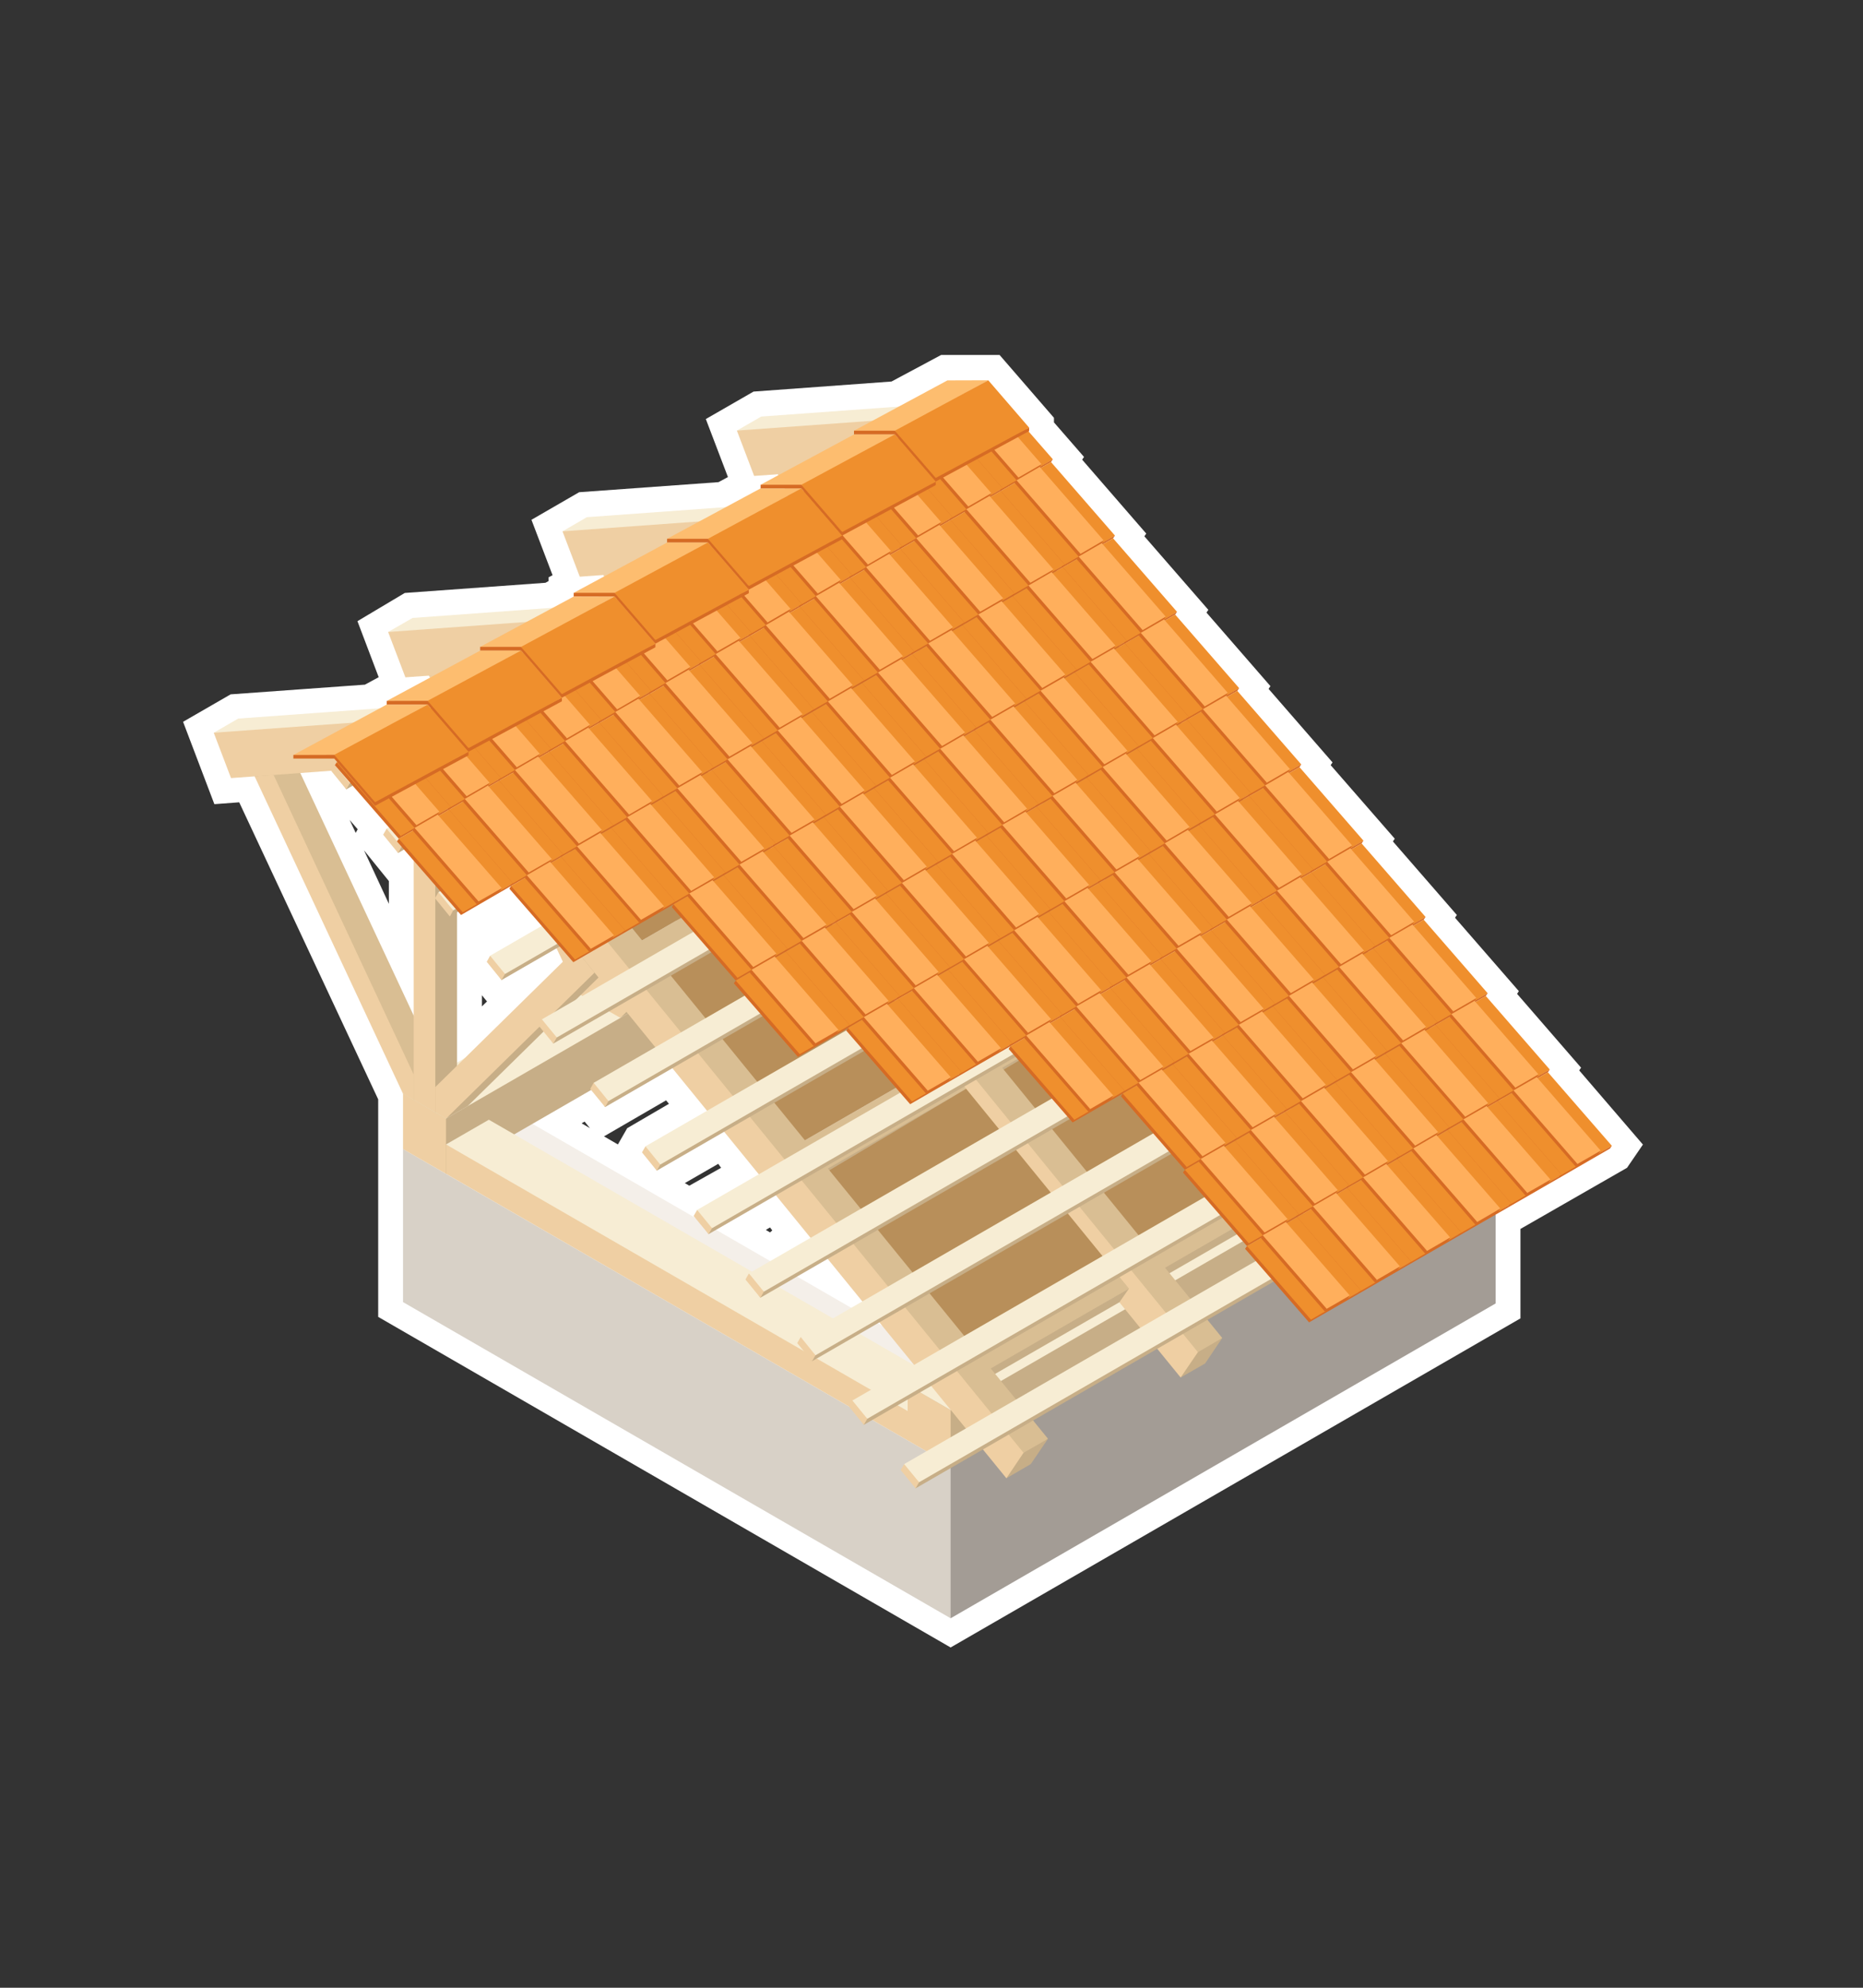 <svg id="छत" xmlns="http://www.w3.org/2000/svg" viewBox="0 0 150 160"><rect x="0" y="0" width="150" height="160" fill="#333333" stroke="none"/><defs><style>.cls-1{fill:#fff;}.cls-2{fill:#f4efe9;}.cls-3{fill:#a39c95;}.cls-4{fill:#d8d1c7;}.cls-5{fill:#836e69;}.cls-6{fill:#c7ae87;}.cls-7{fill:#efcfa3;}.cls-8{fill:#f7edd4;}.cls-9{fill:#d9be93;}.cls-10{fill:#b88f5a;}.cls-11{fill:#ef8f2d;}.cls-12{fill:#d66b24;}.cls-13{fill:#ffaf5c;}.cls-14{fill:#fdbd6f;}</style></defs><path class="cls-1" d="M127.15,86.16l.15-.22L122.15,80l.14-.22-5.14-5.91.15-.22-5.15-5.92.15-.22-5.16-5.92.15-.22-5.15-5.92.15-.22-5.15-5.92.15-.22-5.15-5.92.15-.22L87.13,37l.15-.22L84.86,34v-.37l-4.38-5.06h-4.7l-4,2.14-11.11.81-3.84,2.21,1.78,4.67-.76.41-11.22.81-3.84,2.22,1.7,4.46-.32.17v.3l-.25.14-11.33.82L28.78,50l1.71,4.51-1.11.6-10.81.78L14.74,58.1l2.52,6.63,2-.15L30.45,88.49V106l46.09,26.61,45.88-26.49V98.92L131,94l1.28-1.87ZM39.21,80.61l-.41.4v-.9ZM38.8,75v0l1.7-1v0ZM58.06,94,55.5,95.44l-.36-.21,2.69-1.55ZM50.5,90.81l-.75,1.31-1.12-.65,5-2.9.23.28Zm-3,0-.67-.39.24-.14Zm14.68,8.23L62,99.2,61.66,99,62,98.8ZM28.15,66l.65.75-.16.29Zm3.16,4.92v1.83l-2-4.3Z"/><polygon class="cls-2" points="113.45 88.58 76.54 109.89 39.42 88.47 32.45 92.49 76.54 117.94 120.42 92.61 113.45 88.58"/><polygon class="cls-3" points="76.54 130.26 120.42 104.92 120.42 92.61 76.54 117.94 71.77 121.33 76.54 130.26"/><polygon class="cls-4" points="76.54 130.26 32.45 104.81 32.45 92.49 76.54 117.94 76.54 130.26"/><polygon class="cls-5" points="104.88 93.12 99.12 89.8 104.04 86.96 109.8 90.28 104.88 93.12"/><polygon class="cls-6" points="79.79 69.15 35.91 94.48 32.45 88.04 79.79 64.7 79.79 69.15"/><polygon class="cls-7" points="35.91 94.48 32.45 92.49 32.45 88.04 35.91 90.04 35.91 94.48"/><polygon class="cls-8" points="79.79 64.7 35.91 90.04 32.45 88.04 76.33 62.71 79.79 64.7"/><polygon class="cls-7" points="35.91 94.48 73.08 115.94 76.54 111.59 35.91 92.12 35.91 94.48"/><polygon class="cls-6" points="73.08 115.94 76.54 113.95 76.54 111.59 73.08 113.58 73.08 115.94"/><polygon class="cls-8" points="35.91 92.12 73.08 113.58 76.54 111.59 39.36 90.13 35.91 92.12"/><polygon class="cls-6" points="120.42 92.61 76.54 117.94 73.08 111.5 120.42 88.16 120.42 92.61"/><polygon class="cls-7" points="76.54 117.94 73.08 115.94 73.08 111.5 76.54 113.5 76.54 117.94"/><polygon class="cls-8" points="120.42 88.16 76.54 113.5 73.08 111.5 116.96 86.17 120.42 88.16"/><polygon class="cls-9" points="65.9 37.04 77.19 61.16 77.19 63.2 75.44 64.22 64.05 39.47 62.63 38.17 64.38 37.16 65.9 37.04"/><polygon class="cls-7" points="64.16 38.05 75.44 62.18 75.44 64.22 74.58 63.72 62.63 38.17 64.16 38.05"/><polygon class="cls-6" points="78.93 42.02 77.19 41.02 75.44 42.03 76.31 45.82 76.16 62.17 77.18 65.22 78.93 64.21 78.93 42.02"/><polygon class="cls-7" points="77.18 43.03 75.44 42.03 75.44 64.22 77.18 65.22 77.18 43.03"/><polygon class="cls-6" points="90.22 51.08 88.47 52.09 78.04 65.72 79.79 64.7 91.74 52.95 90.22 51.08"/><polygon class="cls-7" points="88.47 52.09 77.18 63.18 77.18 65.22 78.04 65.72 89.99 53.97 88.47 52.09"/><polygon class="cls-9" points="51.86 45.15 63.15 69.27 63.15 71.31 61.4 72.32 50 47.58 48.58 46.27 50.33 45.26 51.86 45.15"/><polygon class="cls-7" points="50.11 46.16 61.4 70.28 61.4 72.32 60.54 71.83 48.58 46.27 50.11 46.16"/><polygon class="cls-6" points="64.89 50.13 63.15 49.13 61.4 50.14 62.27 53.93 62.12 70.28 63.14 73.33 64.89 72.32 64.89 50.13"/><polygon class="cls-7" points="63.14 51.14 61.4 50.14 61.4 72.32 63.14 73.33 63.14 51.14"/><polygon class="cls-6" points="76.17 59.19 74.42 60.2 63.99 73.82 65.74 72.81 77.7 61.06 76.17 59.19"/><polygon class="cls-7" points="74.42 60.2 63.14 71.29 63.14 73.33 63.99 73.82 75.95 62.07 74.42 60.2"/><polygon class="cls-9" points="37.82 53.26 49.1 77.38 49.1 79.42 47.35 80.43 35.96 55.68 34.54 54.38 36.29 53.37 37.82 53.26"/><polygon class="cls-7" points="36.07 54.27 47.35 78.39 47.35 80.43 46.5 79.94 34.54 54.38 36.07 54.27"/><polygon class="cls-6" points="50.84 58.24 49.1 57.23 47.35 58.24 48.23 62.04 48.07 78.39 49.09 81.44 50.84 80.42 50.84 58.24"/><polygon class="cls-7" points="49.09 59.25 47.35 58.24 47.35 80.43 49.09 81.44 49.09 59.25"/><polygon class="cls-6" points="62.13 67.29 60.38 68.31 49.95 81.93 51.7 80.92 63.66 69.17 62.13 67.29"/><polygon class="cls-7" points="60.38 68.31 49.09 79.39 49.09 81.44 49.95 81.93 61.91 70.18 60.38 68.31"/><polygon class="cls-9" points="23.78 61.37 35.06 85.49 35.06 87.53 33.31 88.54 21.92 63.79 20.5 62.49 22.25 61.48 23.78 61.37"/><polygon class="cls-7" points="22.03 62.38 33.31 86.5 33.31 88.54 32.45 88.04 20.5 62.49 22.03 62.38"/><polygon class="cls-6" points="36.8 66.35 35.06 65.34 33.31 66.35 34.18 70.14 34.03 86.5 35.05 89.54 36.8 88.53 36.8 66.35"/><polygon class="cls-7" points="35.05 67.36 33.31 66.35 33.31 88.54 35.05 89.54 35.05 67.36"/><polygon class="cls-6" points="48.09 75.4 46.34 76.41 35.91 90.04 37.66 89.03 49.62 77.28 48.09 75.4"/><polygon class="cls-7" points="46.34 76.41 35.05 87.5 35.05 89.54 35.91 90.04 47.87 78.29 46.34 76.41"/><polygon class="cls-6" points="79.46 42.35 35.6 67.67 32.77 61.59 79.46 37.9 79.46 42.35"/><polygon class="cls-7" points="35.6 67.67 32.77 66.04 32.77 61.59 35.6 63.23 35.6 67.67"/><polygon class="cls-8" points="79.46 37.9 35.6 63.23 32.77 61.59 76.63 36.27 79.46 37.9"/><polygon class="cls-8" points="61.29 33.53 78.26 32.3 76.87 34.88 66 35.87 59.33 34.66 61.29 33.53"/><polygon class="cls-6" points="78.26 36.05 76.3 37.18 75.8 35.31 76.3 33.43 78.26 32.3 78.26 36.05"/><polygon class="cls-7" points="59.33 34.66 60.72 38.31 76.3 37.18 76.3 33.43 59.33 34.66"/><polygon class="cls-9" points="126.49 91.49 78.26 32.3 76.3 33.43 76.89 35.21 124.25 93.29 126.49 91.49"/><polygon class="cls-6" points="125.1 93.54 123.14 94.67 123.62 93.29 124.53 92.63 126.49 91.49 125.1 93.54"/><polygon class="cls-7" points="124.53 92.63 76.3 33.43 76.3 37.18 123.14 94.67 124.53 92.63"/><polygon class="cls-9" points="79.61 39.22 77.76 36.95 65.68 43.92 65.88 45.17 67.23 46.6 79.61 39.22"/><polygon class="cls-6" points="78.83 40.31 66.75 47.29 66.75 46.05 67.53 46.19 79.61 39.22 78.83 40.31"/><polygon class="cls-7" points="65.68 43.92 64.9 45.02 66.75 47.29 67.53 46.19 65.68 43.92"/><polygon class="cls-9" points="92.72 55.31 90.88 53.04 78.79 60.01 79 61.27 80.35 62.69 92.72 55.31"/><polygon class="cls-6" points="91.95 56.41 79.86 63.38 79.86 62.14 80.64 62.28 92.72 55.31 91.95 56.41"/><polygon class="cls-7" points="78.79 60.01 78.01 61.11 79.86 63.38 80.64 62.28 78.79 60.01"/><polygon class="cls-9" points="105.84 71.4 103.99 69.13 91.91 76.1 92.12 77.35 93.47 78.78 105.84 71.4"/><polygon class="cls-6" points="105.06 72.5 92.98 79.47 92.98 78.23 93.76 78.37 105.84 71.4 105.06 72.5"/><polygon class="cls-7" points="91.91 76.1 91.13 77.2 92.98 79.47 93.76 78.37 91.91 76.1"/><polygon class="cls-9" points="118.96 87.49 117.11 85.22 105.02 92.19 105.23 93.44 106.58 94.86 118.96 87.49"/><polygon class="cls-6" points="118.18 88.58 106.09 95.56 106.09 94.32 106.87 94.46 118.96 87.49 118.18 88.58"/><polygon class="cls-7" points="105.02 92.19 104.25 93.29 106.09 95.56 106.87 94.46 105.02 92.19"/><polygon class="cls-10" points="92.72 55.31 80.64 62.28 91.91 76.1 103.99 69.13 92.72 55.31"/><polygon class="cls-10" points="105.84 71.4 93.76 78.37 105.02 92.19 117.11 85.22 105.84 71.4"/><polygon class="cls-10" points="79.61 39.22 67.53 46.19 78.79 60.01 90.88 53.04 79.61 39.22"/><polygon class="cls-8" points="47.25 41.63 64.22 40.4 62.83 42.98 51.97 43.98 45.29 42.77 47.25 41.63"/><polygon class="cls-6" points="64.22 44.15 62.26 45.28 61.76 43.42 62.26 41.54 64.22 40.4 64.22 44.15"/><polygon class="cls-7" points="45.29 42.77 46.68 46.42 62.26 45.28 62.26 41.54 45.29 42.77"/><polygon class="cls-9" points="112.45 99.6 64.22 40.4 62.26 41.54 62.85 43.31 110.21 101.39 112.45 99.6"/><polygon class="cls-6" points="111.07 101.64 109.1 102.78 109.59 101.39 110.49 100.73 112.45 99.6 111.07 101.64"/><polygon class="cls-7" points="110.49 100.73 62.26 41.54 62.26 45.28 109.1 102.78 110.49 100.73"/><polygon class="cls-9" points="65.59 47.35 63.75 45.08 51.66 52.05 51.87 53.3 53.22 54.73 65.59 47.35"/><polygon class="cls-6" points="64.82 48.45 52.73 55.42 52.73 54.18 53.51 54.32 65.59 47.35 64.82 48.45"/><polygon class="cls-7" points="51.66 52.05 50.88 53.15 52.73 55.42 53.51 54.32 51.66 52.05"/><polygon class="cls-9" points="78.71 63.44 76.86 61.17 64.78 68.14 64.98 69.39 66.34 70.82 78.71 63.44"/><polygon class="cls-6" points="77.93 64.54 65.85 71.51 65.85 70.27 66.63 70.41 78.71 63.44 77.93 64.54"/><polygon class="cls-7" points="64.78 68.14 64 69.24 65.85 71.51 66.63 70.41 64.78 68.14"/><polygon class="cls-9" points="91.83 79.53 89.98 77.26 77.89 84.23 78.1 85.48 79.45 86.91 91.83 79.53"/><polygon class="cls-6" points="91.05 80.63 78.96 87.6 78.96 86.36 79.74 86.5 91.83 79.53 91.05 80.63"/><polygon class="cls-7" points="77.89 84.23 77.12 85.33 78.96 87.6 79.74 86.5 77.89 84.23"/><polygon class="cls-9" points="104.94 95.62 103.09 93.35 91.01 100.32 91.22 101.57 92.57 103 104.94 95.62"/><polygon class="cls-6" points="104.17 96.71 92.08 103.69 92.08 102.45 92.86 102.59 104.94 95.62 104.17 96.71"/><polygon class="cls-7" points="91.01 100.32 90.23 101.42 92.08 103.69 92.86 102.59 91.01 100.32"/><polygon class="cls-10" points="91.83 79.53 79.45 86.91 91.01 100.32 103.09 93.35 91.83 79.53"/><polygon class="cls-10" points="78.71 63.44 66.34 70.82 77.89 84.23 89.98 77.26 78.71 63.44"/><polygon class="cls-10" points="65.59 47.35 53.22 54.73 64.78 68.14 76.86 61.17 65.59 47.35"/><polygon class="cls-8" points="33.22 49.74 50.19 48.51 48.79 51.09 37.93 52.08 31.25 50.87 33.22 49.74"/><polygon class="cls-6" points="50.19 52.26 48.22 53.39 47.72 51.52 48.22 49.64 50.19 48.51 50.19 52.26"/><polygon class="cls-7" points="31.25 50.87 32.64 54.52 48.22 53.39 48.22 49.64 31.25 50.87"/><polygon class="cls-9" points="98.41 107.7 50.19 48.51 48.22 49.64 48.81 51.42 96.17 109.5 98.41 107.7"/><polygon class="cls-6" points="97.03 109.75 95.06 110.88 95.55 109.5 96.45 108.84 98.41 107.7 97.03 109.75"/><polygon class="cls-7" points="96.45 108.84 48.22 49.64 48.22 53.39 95.06 110.88 96.45 108.84"/><polygon class="cls-9" points="51.55 55.46 49.71 53.19 37.62 60.16 37.83 61.41 39.18 62.83 51.55 55.46"/><polygon class="cls-6" points="50.78 56.55 38.69 63.52 38.69 62.29 39.47 62.43 51.55 55.46 50.78 56.55"/><polygon class="cls-7" points="37.62 60.16 36.84 61.26 38.69 63.52 39.47 62.43 37.62 60.16"/><polygon class="cls-9" points="64.67 71.55 62.82 69.28 50.74 76.25 50.95 77.5 52.3 78.92 64.67 71.55"/><polygon class="cls-6" points="63.89 72.64 51.81 79.61 51.81 78.38 52.59 78.52 64.67 71.55 63.89 72.64"/><polygon class="cls-7" points="50.74 76.25 49.96 77.35 51.81 79.61 52.59 78.52 50.74 76.25"/><polygon class="cls-9" points="77.79 87.64 75.94 85.37 63.86 92.34 64.06 93.59 65.42 95.01 77.79 87.64"/><polygon class="cls-6" points="77.01 88.73 64.93 95.7 64.93 94.46 65.7 94.61 77.79 87.64 77.01 88.73"/><polygon class="cls-7" points="63.86 92.34 63.08 93.44 64.93 95.7 65.7 94.61 63.86 92.34"/><polygon class="cls-9" points="90.9 103.72 89.06 101.46 76.97 108.43 77.18 109.68 78.53 111.1 90.9 103.72"/><polygon class="cls-6" points="90.13 104.82 78.04 111.79 78.04 110.56 78.82 110.7 90.9 103.72 90.13 104.82"/><polygon class="cls-7" points="76.97 108.43 76.19 109.53 78.04 111.79 78.82 110.7 76.97 108.43"/><polygon class="cls-10" points="77.79 87.64 65.42 95.01 76.97 108.43 89.06 101.46 77.79 87.64"/><polygon class="cls-10" points="64.67 71.55 52.3 78.92 63.86 92.34 75.94 85.37 64.67 71.55"/><polygon class="cls-10" points="51.55 55.46 39.18 62.83 50.74 76.25 62.82 69.28 51.55 55.46"/><polygon class="cls-8" points="19.18 57.84 36.15 56.61 34.75 59.19 23.89 60.19 17.21 58.98 19.18 57.84"/><polygon class="cls-6" points="36.15 60.36 34.18 61.49 33.68 59.63 34.18 57.75 36.15 56.61 36.15 60.36"/><polygon class="cls-7" points="17.21 58.98 18.6 62.63 34.18 61.49 34.18 57.75 17.21 58.98"/><polygon class="cls-9" points="84.38 115.81 36.15 56.61 34.18 57.75 34.77 59.52 82.13 117.6 84.38 115.81"/><polygon class="cls-6" points="82.99 117.85 81.03 118.99 81.51 117.6 82.41 116.94 84.38 115.81 82.99 117.85"/><polygon class="cls-7" points="82.41 116.94 34.18 57.75 34.18 61.49 81.03 118.99 82.41 116.94"/><polygon class="cls-6" points="125.29 90.03 125.57 89.54 124.3 89.25 72.8 118.28 73.72 119.8 125.29 90.03"/><polygon class="cls-7" points="73.72 119.8 72.52 118.33 72.8 117.85 73.36 118.07 74 119.31 73.72 119.8"/><polygon class="cls-8" points="125.57 89.54 124.38 88.07 72.8 117.85 74 119.31 125.57 89.54"/><polygon class="cls-6" points="121.13 84.91 121.41 84.42 120.14 84.13 68.63 113.16 69.55 114.69 121.13 84.91"/><polygon class="cls-7" points="69.55 114.69 68.36 113.22 68.63 112.73 69.19 112.95 69.83 114.2 69.55 114.69"/><polygon class="cls-8" points="121.41 84.42 120.21 82.95 68.63 112.73 69.83 114.2 121.41 84.42"/><polygon class="cls-6" points="116.96 79.8 117.24 79.31 115.97 79.02 64.47 108.05 65.38 109.57 116.96 79.8"/><polygon class="cls-7" points="65.38 109.57 64.19 108.11 64.47 107.62 65.03 107.84 65.66 109.09 65.38 109.57"/><polygon class="cls-8" points="117.24 79.31 116.04 77.84 64.47 107.62 65.66 109.09 117.24 79.31"/><polygon class="cls-6" points="112.79 74.68 113.07 74.19 111.8 73.9 60.3 102.94 61.22 104.46 112.79 74.68"/><polygon class="cls-7" points="61.22 104.46 60.02 102.99 60.3 102.5 60.86 102.72 61.5 103.97 61.22 104.46"/><polygon class="cls-8" points="113.07 74.19 111.88 72.73 60.3 102.5 61.5 103.97 113.07 74.19"/><polygon class="cls-6" points="108.63 69.57 108.91 69.08 107.63 68.79 56.13 97.82 57.05 99.34 108.63 69.57"/><polygon class="cls-7" points="57.05 99.34 55.85 97.88 56.13 97.39 56.7 97.61 57.33 98.86 57.05 99.34"/><polygon class="cls-8" points="108.91 69.08 107.71 67.61 56.13 97.39 57.33 98.86 108.91 69.08"/><polygon class="cls-6" points="104.46 64.45 104.74 63.97 103.47 63.67 51.97 92.71 52.88 94.23 104.46 64.45"/><polygon class="cls-7" points="52.88 94.23 51.69 92.76 51.97 92.27 52.53 92.5 53.16 93.74 52.88 94.23"/><polygon class="cls-8" points="104.74 63.97 103.54 62.5 51.97 92.27 53.16 93.74 104.74 63.97"/><polygon class="cls-6" points="100.29 59.34 100.57 58.85 99.3 58.56 47.8 87.59 48.72 89.11 100.29 59.34"/><polygon class="cls-7" points="48.72 89.11 47.52 87.65 47.8 87.16 48.36 87.38 48.99 88.63 48.72 89.11"/><polygon class="cls-8" points="100.57 58.85 99.37 57.38 47.8 87.16 48.99 88.63 100.57 58.85"/><polygon class="cls-6" points="96.13 54.22 96.4 53.74 95.13 53.45 43.63 82.48 44.55 84 96.13 54.22"/><polygon class="cls-7" points="44.55 84 43.35 82.53 43.63 82.05 44.19 82.27 44.83 83.51 44.55 84"/><polygon class="cls-8" points="96.4 53.74 95.21 52.27 43.63 82.05 44.83 83.51 96.4 53.74"/><polygon class="cls-6" points="91.96 49.11 92.24 48.62 90.97 48.33 39.46 77.36 40.38 78.89 91.96 49.11"/><polygon class="cls-7" points="40.38 78.89 39.19 77.42 39.46 76.93 40.02 77.15 40.66 78.4 40.38 78.89"/><polygon class="cls-8" points="92.24 48.62 91.04 47.15 39.46 76.93 40.66 78.4 92.24 48.62"/><polygon class="cls-6" points="87.79 43.99 88.07 43.51 86.8 43.22 35.3 72.25 36.22 73.77 87.79 43.99"/><polygon class="cls-7" points="36.22 73.77 35.02 72.3 35.3 71.82 35.86 72.04 36.49 73.28 36.22 73.77"/><polygon class="cls-8" points="88.07 43.51 86.87 42.04 35.3 71.82 36.49 73.28 88.07 43.51"/><polygon class="cls-6" points="83.62 38.88 83.9 38.39 82.63 38.1 31.13 67.13 32.05 68.66 83.62 38.88"/><polygon class="cls-7" points="32.05 68.66 30.85 67.19 31.13 66.7 31.69 66.92 32.33 68.17 32.05 68.66"/><polygon class="cls-8" points="83.9 38.39 82.71 36.92 31.13 66.7 32.33 68.17 83.9 38.39"/><polygon class="cls-6" points="79.46 33.77 79.74 33.28 78.47 32.99 26.96 62.02 27.88 63.54 79.46 33.77"/><polygon class="cls-7" points="27.88 63.54 26.68 62.07 26.96 61.59 27.52 61.81 28.16 63.05 27.88 63.54"/><polygon class="cls-8" points="79.74 33.28 78.54 31.81 26.96 61.59 28.16 63.05 79.74 33.28"/><polygon class="cls-11" points="84.77 36.97 79.61 31.05 75.58 33.39 75.59 33.51 80.68 39.43 84.77 36.97"/><polygon class="cls-12" points="84.62 37.19 80.58 39.52 80.63 39.38 80.73 39.31 84.77 36.97 84.62 37.19"/><polygon class="cls-12" points="80.73 39.31 75.58 33.39 75.43 33.6 80.58 39.52 80.73 39.31"/><polygon class="cls-13" points="83.86 37.37 78.71 31.45 76.85 32.52 76.86 32.65 81.95 38.56 83.86 37.37"/><polygon class="cls-12" points="83.71 37.58 83.43 37.81 82.04 38.61 81.85 38.66 81.9 38.51 82 38.44 83.86 37.37 83.71 37.58"/><polygon class="cls-12" points="82 38.44 76.85 32.52 76.7 32.74 81.85 38.66 82 38.44"/><polygon class="cls-11" points="89.77 43.11 84.62 37.19 80.58 39.52 80.59 39.65 85.68 45.57 89.77 43.11"/><polygon class="cls-12" points="89.62 43.33 85.58 45.66 85.63 45.52 85.73 45.45 89.77 43.11 89.62 43.33"/><polygon class="cls-12" points="85.73 45.45 80.58 39.52 80.43 39.74 85.58 45.66 85.73 45.45"/><polygon class="cls-13" points="88.86 43.5 83.71 37.58 81.85 38.66 81.86 38.79 86.95 44.7 88.86 43.5"/><polygon class="cls-12" points="88.71 43.72 88.44 43.95 87.05 44.75 86.85 44.8 86.9 44.65 87 44.58 88.86 43.5 88.71 43.72"/><polygon class="cls-12" points="87 44.58 81.85 38.66 81.7 38.88 86.85 44.8 87 44.58"/><polygon class="cls-11" points="94.77 49.25 89.62 43.33 85.58 45.66 85.59 45.79 90.68 51.71 94.77 49.25"/><polygon class="cls-12" points="94.62 49.47 90.58 51.8 90.63 51.66 90.73 51.59 94.77 49.25 94.62 49.47"/><polygon class="cls-12" points="90.73 51.59 85.58 45.66 85.43 45.88 90.58 51.8 90.73 51.59"/><polygon class="cls-13" points="93.86 49.64 88.71 43.72 86.85 44.8 86.86 44.92 91.95 50.84 93.86 49.64"/><polygon class="cls-12" points="93.72 49.86 93.44 50.09 92.05 50.89 91.85 50.94 91.9 50.79 92 50.72 93.86 49.64 93.72 49.86"/><polygon class="cls-12" points="92 50.72 86.85 44.8 86.7 45.02 91.85 50.94 92 50.72"/><polygon class="cls-11" points="99.77 55.39 94.62 49.47 90.58 51.8 90.59 51.93 95.68 57.85 99.77 55.39"/><polygon class="cls-12" points="99.62 55.61 95.58 57.94 95.64 57.79 95.73 57.72 99.77 55.39 99.62 55.61"/><polygon class="cls-12" points="95.73 57.72 90.58 51.8 90.43 52.02 95.58 57.94 95.73 57.72"/><polygon class="cls-13" points="98.86 55.78 93.72 49.86 91.85 50.94 91.86 51.06 96.95 56.98 98.86 55.78"/><polygon class="cls-12" points="98.72 56 98.44 56.23 97.05 57.03 96.85 57.08 96.91 56.93 97 56.86 98.86 55.78 98.72 56"/><polygon class="cls-12" points="97 56.86 91.85 50.94 91.7 51.16 96.85 57.08 97 56.86"/><polygon class="cls-11" points="104.77 61.53 99.62 55.61 95.58 57.94 95.6 58.07 100.69 63.99 104.77 61.53"/><polygon class="cls-12" points="104.63 61.75 100.59 64.08 100.64 63.93 100.73 63.86 104.77 61.53 104.63 61.75"/><polygon class="cls-12" points="100.73 63.86 95.58 57.94 95.44 58.16 100.59 64.08 100.73 63.86"/><polygon class="cls-13" points="103.87 61.92 98.72 56 96.85 57.08 96.87 57.2 101.96 63.12 103.87 61.92"/><polygon class="cls-12" points="103.72 62.14 103.44 62.37 102.05 63.17 101.86 63.22 101.91 63.07 102 63 103.87 61.92 103.72 62.14"/><polygon class="cls-12" points="102 63 96.85 57.08 96.71 57.3 101.86 63.22 102 63"/><polygon class="cls-11" points="109.78 67.67 104.63 61.75 100.59 64.08 100.6 64.21 105.69 70.13 109.78 67.67"/><polygon class="cls-12" points="109.63 67.89 105.59 70.22 105.64 70.07 105.74 70 109.78 67.67 109.63 67.89"/><polygon class="cls-12" points="105.74 70 100.59 64.08 100.44 64.3 105.59 70.22 105.74 70"/><polygon class="cls-13" points="108.87 68.06 103.72 62.14 101.86 63.22 101.87 63.34 106.96 69.26 108.87 68.06"/><polygon class="cls-12" points="108.72 68.28 108.44 68.51 107.05 69.31 106.86 69.36 106.91 69.21 107.01 69.14 108.87 68.06 108.72 68.28"/><polygon class="cls-12" points="107.01 69.14 101.86 63.22 101.71 63.43 106.86 69.36 107.01 69.14"/><polygon class="cls-11" points="114.78 73.81 109.63 67.89 105.59 70.22 105.6 70.35 110.69 76.27 114.78 73.81"/><polygon class="cls-12" points="114.63 74.03 110.59 76.36 110.64 76.21 110.74 76.14 114.78 73.81 114.63 74.03"/><polygon class="cls-12" points="110.74 76.14 105.59 70.22 105.44 70.44 110.59 76.36 110.74 76.14"/><polygon class="cls-13" points="113.87 74.2 108.72 68.28 106.86 69.36 106.87 69.48 111.96 75.4 113.87 74.2"/><polygon class="cls-12" points="113.72 74.42 113.44 74.65 112.05 75.44 111.86 75.49 111.91 75.34 112.01 75.28 113.87 74.2 113.72 74.42"/><polygon class="cls-12" points="112.01 75.28 106.86 69.36 106.71 69.57 111.86 75.49 112.01 75.28"/><polygon class="cls-11" points="119.78 79.95 114.63 74.03 110.59 76.36 110.6 76.49 115.69 82.4 119.78 79.95"/><polygon class="cls-12" points="119.63 80.17 115.59 82.5 115.64 82.35 115.74 82.28 119.78 79.95 119.63 80.17"/><polygon class="cls-12" points="115.74 82.28 110.59 76.36 110.44 76.58 115.59 82.5 115.74 82.28"/><polygon class="cls-13" points="118.87 80.34 113.72 74.42 111.86 75.49 111.87 75.62 116.96 81.54 118.87 80.34"/><polygon class="cls-12" points="118.72 80.56 118.45 80.79 117.06 81.58 116.86 81.63 116.91 81.48 117.01 81.41 118.87 80.34 118.72 80.56"/><polygon class="cls-12" points="117.01 81.41 111.86 75.49 111.71 75.71 116.86 81.63 117.01 81.41"/><polygon class="cls-11" points="124.78 86.09 119.63 80.17 115.59 82.5 115.6 82.63 120.69 88.54 124.78 86.09"/><polygon class="cls-12" points="124.63 86.31 120.59 88.64 120.65 88.49 120.74 88.42 124.78 86.09 124.63 86.31"/><polygon class="cls-12" points="120.74 88.42 115.59 82.5 115.44 82.72 120.59 88.64 120.74 88.42"/><polygon class="cls-13" points="123.87 86.48 118.72 80.56 116.86 81.63 116.87 81.76 121.96 87.68 123.87 86.48"/><polygon class="cls-12" points="123.73 86.7 123.45 86.93 122.06 87.72 121.86 87.77 121.92 87.62 122.01 87.55 123.87 86.48 123.73 86.7"/><polygon class="cls-12" points="122.01 87.55 116.86 81.63 116.72 81.85 121.86 87.77 122.01 87.55"/><polygon class="cls-11" points="129.78 92.23 124.63 86.31 120.59 88.64 120.61 88.77 125.7 94.68 129.78 92.23"/><polygon class="cls-12" points="129.63 92.45 125.6 94.78 125.65 94.63 125.74 94.56 129.78 92.23 129.63 92.45"/><polygon class="cls-12" points="125.74 94.56 120.59 88.64 120.44 88.86 125.6 94.78 125.74 94.56"/><polygon class="cls-13" points="128.88 92.62 123.73 86.7 121.86 87.77 121.88 87.9 126.97 93.82 128.88 92.62"/><polygon class="cls-12" points="128.73 92.84 128.45 93.06 127.06 93.86 126.87 93.91 126.92 93.76 127.01 93.69 128.88 92.62 128.73 92.84"/><polygon class="cls-12" points="127.01 93.69 121.86 87.77 121.72 87.99 126.87 93.91 127.01 93.69"/><polygon class="cls-11" points="80.73 39.31 75.58 33.39 71.54 35.72 71.55 35.84 76.64 41.76 80.73 39.31"/><polygon class="cls-12" points="80.58 39.52 76.54 41.86 76.59 41.71 76.69 41.64 80.73 39.31 80.58 39.52"/><polygon class="cls-12" points="76.69 41.64 71.54 35.72 71.39 35.94 76.54 41.86 76.69 41.64"/><polygon class="cls-13" points="79.82 39.7 74.67 33.78 72.81 34.85 72.82 34.98 77.91 40.9 79.82 39.7"/><polygon class="cls-12" points="79.67 39.92 79.39 40.15 78 40.94 77.81 40.99 77.86 40.84 77.96 40.77 79.82 39.7 79.67 39.92"/><polygon class="cls-12" points="77.96 40.77 72.81 34.85 72.66 35.07 77.81 40.99 77.96 40.77"/><polygon class="cls-11" points="85.73 45.45 80.58 39.52 76.54 41.86 76.55 41.98 81.64 47.9 85.73 45.45"/><polygon class="cls-12" points="85.58 45.66 81.54 48 81.59 47.85 81.69 47.78 85.73 45.45 85.58 45.66"/><polygon class="cls-12" points="81.69 47.78 76.54 41.86 76.39 42.08 81.54 48 81.69 47.78"/><polygon class="cls-13" points="84.82 45.84 79.67 39.92 77.81 40.99 77.82 41.12 82.91 47.03 84.82 45.84"/><polygon class="cls-12" points="84.67 46.05 84.4 46.28 83 47.08 82.81 47.13 82.86 46.98 82.96 46.91 84.82 45.84 84.67 46.05"/><polygon class="cls-12" points="82.96 46.91 77.81 40.99 77.66 41.21 82.81 47.13 82.96 46.91"/><polygon class="cls-11" points="90.73 51.59 85.58 45.66 81.54 48 81.55 48.12 86.64 54.04 90.73 51.59"/><polygon class="cls-12" points="90.58 51.8 86.54 54.13 86.59 53.99 86.69 53.92 90.73 51.59 90.58 51.8"/><polygon class="cls-12" points="86.69 53.92 81.54 48 81.39 48.21 86.54 54.13 86.69 53.92"/><polygon class="cls-13" points="89.82 51.98 84.67 46.05 82.81 47.13 82.82 47.26 87.91 53.17 89.82 51.98"/><polygon class="cls-12" points="89.68 52.19 89.4 52.42 88.01 53.22 87.81 53.27 87.86 53.12 87.96 53.05 89.82 51.98 89.68 52.19"/><polygon class="cls-12" points="87.96 53.05 82.81 47.13 82.66 47.35 87.81 53.27 87.96 53.05"/><polygon class="cls-11" points="95.73 57.72 90.58 51.8 86.54 54.13 86.56 54.26 91.64 60.18 95.73 57.72"/><polygon class="cls-12" points="95.58 57.94 91.55 60.27 91.6 60.13 91.69 60.06 95.73 57.72 95.58 57.94"/><polygon class="cls-12" points="91.69 60.06 86.54 54.13 86.39 54.35 91.55 60.27 91.69 60.06"/><polygon class="cls-13" points="94.83 58.11 89.68 52.19 87.81 53.27 87.83 53.4 92.92 59.31 94.83 58.11"/><polygon class="cls-12" points="94.68 58.33 94.4 58.56 93.01 59.36 92.82 59.41 92.87 59.26 92.96 59.19 94.83 58.11 94.68 58.33"/><polygon class="cls-12" points="92.96 59.19 87.81 53.27 87.67 53.49 92.82 59.41 92.96 59.19"/><polygon class="cls-11" points="100.73 63.86 95.58 57.94 91.55 60.27 91.56 60.4 96.65 66.32 100.73 63.86"/><polygon class="cls-12" points="100.59 64.08 96.55 66.41 96.6 66.27 96.69 66.19 100.73 63.86 100.59 64.08"/><polygon class="cls-12" points="96.69 66.19 91.55 60.27 91.4 60.49 96.55 66.41 96.69 66.19"/><polygon class="cls-13" points="99.83 64.25 94.68 58.33 92.82 59.41 92.83 59.53 97.92 65.45 99.83 64.25"/><polygon class="cls-12" points="99.68 64.47 99.4 64.7 98.01 65.5 97.82 65.55 97.87 65.4 97.97 65.33 99.83 64.25 99.68 64.47"/><polygon class="cls-12" points="97.97 65.33 92.82 59.41 92.67 59.63 97.82 65.55 97.97 65.33"/><polygon class="cls-11" points="105.74 70 100.59 64.08 96.55 66.41 96.56 66.54 101.65 72.46 105.74 70"/><polygon class="cls-12" points="105.59 70.22 101.55 72.55 101.6 72.41 101.7 72.33 105.74 70 105.59 70.22"/><polygon class="cls-12" points="101.7 72.33 96.55 66.41 96.4 66.63 101.55 72.55 101.7 72.33"/><polygon class="cls-13" points="104.83 70.39 99.68 64.47 97.82 65.55 97.83 65.67 102.92 71.59 104.83 70.39"/><polygon class="cls-12" points="104.68 70.61 104.4 70.84 103.01 71.64 102.82 71.69 102.87 71.54 102.97 71.47 104.83 70.39 104.68 70.61"/><polygon class="cls-12" points="102.97 71.47 97.82 65.55 97.67 65.77 102.82 71.69 102.97 71.47"/><polygon class="cls-11" points="110.74 76.14 105.59 70.22 101.55 72.55 101.56 72.68 106.65 78.6 110.74 76.14"/><polygon class="cls-12" points="110.59 76.36 106.55 78.69 106.6 78.54 106.7 78.47 110.74 76.14 110.59 76.36"/><polygon class="cls-12" points="106.7 78.47 101.55 72.55 101.4 72.77 106.55 78.69 106.7 78.47"/><polygon class="cls-13" points="109.83 76.53 104.68 70.61 102.82 71.69 102.83 71.81 107.92 77.73 109.83 76.53"/><polygon class="cls-12" points="109.68 76.75 109.41 76.98 108.02 77.78 107.82 77.83 107.87 77.68 107.97 77.61 109.83 76.53 109.68 76.75"/><polygon class="cls-12" points="107.97 77.61 102.82 71.69 102.67 71.91 107.82 77.83 107.97 77.61"/><polygon class="cls-11" points="115.74 82.28 110.59 76.36 106.55 78.69 106.56 78.82 111.65 84.74 115.74 82.28"/><polygon class="cls-12" points="115.59 82.5 111.55 84.83 111.61 84.68 111.7 84.61 115.74 82.28 115.59 82.5"/><polygon class="cls-12" points="111.7 84.61 106.55 78.69 106.4 78.91 111.55 84.83 111.7 84.61"/><polygon class="cls-13" points="114.83 82.67 109.68 76.75 107.82 77.83 107.83 77.95 112.92 83.87 114.83 82.67"/><polygon class="cls-12" points="114.69 82.89 114.41 83.12 113.02 83.92 112.82 83.97 112.88 83.82 112.97 83.75 114.83 82.67 114.69 82.89"/><polygon class="cls-12" points="112.97 83.75 107.82 77.83 107.67 78.04 112.82 83.97 112.97 83.75"/><polygon class="cls-11" points="120.74 88.42 115.59 82.5 111.55 84.83 111.56 84.96 116.65 90.88 120.74 88.42"/><polygon class="cls-12" points="120.59 88.64 116.56 90.97 116.61 90.82 116.7 90.75 120.74 88.42 120.59 88.64"/><polygon class="cls-12" points="116.7 90.75 111.55 84.83 111.41 85.05 116.56 90.97 116.7 90.75"/><polygon class="cls-13" points="119.83 88.81 114.69 82.89 112.82 83.97 112.83 84.09 117.92 90.01 119.83 88.81"/><polygon class="cls-12" points="119.69 89.03 119.41 89.26 118.02 90.06 117.83 90.1 117.88 89.96 117.97 89.89 119.83 88.81 119.69 89.03"/><polygon class="cls-12" points="117.97 89.89 112.82 83.97 112.67 84.18 117.83 90.1 117.97 89.89"/><polygon class="cls-11" points="125.74 94.56 120.59 88.64 116.56 90.97 116.57 91.1 121.66 97.01 125.74 94.56"/><polygon class="cls-12" points="125.6 94.78 121.56 97.11 121.61 96.96 121.7 96.89 125.74 94.56 125.6 94.78"/><polygon class="cls-12" points="121.7 96.89 116.56 90.97 116.41 91.19 121.56 97.11 121.7 96.89"/><polygon class="cls-13" points="124.84 94.95 119.69 89.03 117.83 90.1 117.84 90.23 122.93 96.15 124.84 94.95"/><polygon class="cls-12" points="124.69 95.17 124.41 95.4 123.02 96.19 122.83 96.24 122.88 96.09 122.97 96.02 124.84 94.95 124.69 95.17"/><polygon class="cls-12" points="122.97 96.02 117.83 90.1 117.68 90.32 122.83 96.24 122.97 96.02"/><polygon class="cls-11" points="76.69 41.64 71.54 35.72 67.5 38.05 67.51 38.18 72.6 44.09 76.69 41.64"/><polygon class="cls-12" points="76.54 41.86 72.5 44.19 72.55 44.04 72.65 43.97 76.69 41.64 76.54 41.86"/><polygon class="cls-12" points="72.65 43.97 67.5 38.05 67.35 38.27 72.5 44.19 72.65 43.97"/><polygon class="cls-13" points="75.78 42.03 70.63 36.11 68.77 37.18 68.78 37.31 73.87 43.23 75.78 42.03"/><polygon class="cls-12" points="75.63 42.25 75.36 42.48 73.96 43.27 73.77 43.32 73.82 43.17 73.92 43.1 75.78 42.03 75.63 42.25"/><polygon class="cls-12" points="73.92 43.1 68.77 37.18 68.62 37.4 73.77 43.32 73.92 43.1"/><polygon class="cls-11" points="81.69 47.78 76.54 41.86 72.5 44.19 72.51 44.31 77.6 50.23 81.69 47.78"/><polygon class="cls-12" points="81.54 48 77.5 50.33 77.56 50.18 77.65 50.11 81.69 47.78 81.54 48"/><polygon class="cls-12" points="77.65 50.11 72.5 44.19 72.35 44.41 77.5 50.33 77.65 50.11"/><polygon class="cls-13" points="80.78 48.17 75.63 42.25 73.77 43.32 73.78 43.45 78.87 49.37 80.78 48.17"/><polygon class="cls-12" points="80.64 48.39 80.36 48.62 78.97 49.41 78.77 49.46 78.83 49.31 78.92 49.24 80.78 48.17 80.64 48.39"/><polygon class="cls-12" points="78.92 49.24 73.77 43.32 73.62 43.54 78.77 49.46 78.92 49.24"/><polygon class="cls-11" points="86.69 53.92 81.54 48 77.5 50.33 77.52 50.45 82.6 56.37 86.69 53.92"/><polygon class="cls-12" points="86.54 54.13 82.5 56.47 82.56 56.32 82.65 56.25 86.69 53.92 86.54 54.13"/><polygon class="cls-12" points="82.65 56.25 77.5 50.33 77.36 50.55 82.5 56.47 82.65 56.25"/><polygon class="cls-13" points="85.78 54.31 80.64 48.39 78.77 49.46 78.78 49.59 83.88 55.51 85.78 54.31"/><polygon class="cls-12" points="85.64 54.53 85.36 54.76 83.97 55.55 83.78 55.6 83.83 55.45 83.92 55.38 85.78 54.31 85.64 54.53"/><polygon class="cls-12" points="83.92 55.38 78.77 49.46 78.63 49.68 83.78 55.6 83.92 55.38"/><polygon class="cls-11" points="91.69 60.06 86.54 54.13 82.5 56.47 82.52 56.59 87.61 62.51 91.69 60.06"/><polygon class="cls-12" points="91.55 60.27 87.51 62.61 87.56 62.46 87.65 62.39 91.69 60.06 91.55 60.27"/><polygon class="cls-12" points="87.65 62.39 82.5 56.47 82.36 56.69 87.51 62.61 87.65 62.39"/><polygon class="cls-13" points="90.79 60.45 85.64 54.53 83.78 55.6 83.79 55.73 88.88 61.65 90.79 60.45"/><polygon class="cls-12" points="90.64 60.66 90.36 60.89 88.97 61.69 88.78 61.74 88.83 61.59 88.92 61.52 90.79 60.45 90.64 60.66"/><polygon class="cls-12" points="88.92 61.52 83.78 55.6 83.63 55.82 88.78 61.74 88.92 61.52"/><polygon class="cls-11" points="96.69 66.19 91.55 60.27 87.51 62.61 87.52 62.73 92.61 68.65 96.69 66.19"/><polygon class="cls-12" points="96.55 66.41 92.51 68.75 92.56 68.6 92.66 68.53 96.69 66.19 96.55 66.41"/><polygon class="cls-12" points="92.66 68.53 87.51 62.61 87.36 62.83 92.51 68.75 92.66 68.53"/><polygon class="cls-13" points="95.79 66.58 90.64 60.66 88.78 61.74 88.79 61.87 93.88 67.78 95.79 66.58"/><polygon class="cls-12" points="95.64 66.8 95.36 67.03 93.97 67.83 93.78 67.88 93.83 67.73 93.93 67.66 95.79 66.58 95.64 66.8"/><polygon class="cls-12" points="93.93 67.66 88.78 61.74 88.63 61.96 93.78 67.88 93.93 67.66"/><polygon class="cls-11" points="101.7 72.33 96.55 66.41 92.51 68.75 92.52 68.87 97.61 74.79 101.7 72.33"/><polygon class="cls-12" points="101.55 72.55 97.51 74.88 97.56 74.74 97.66 74.67 101.7 72.33 101.55 72.55"/><polygon class="cls-12" points="97.66 74.67 92.51 68.75 92.36 68.96 97.51 74.88 97.66 74.67"/><polygon class="cls-13" points="100.79 72.72 95.64 66.8 93.78 67.88 93.79 68.01 98.88 73.92 100.79 72.72"/><polygon class="cls-12" points="100.64 72.94 100.37 73.17 98.97 73.97 98.78 74.02 98.83 73.87 98.93 73.8 100.79 72.72 100.64 72.94"/><polygon class="cls-12" points="98.93 73.8 93.78 67.88 93.63 68.1 98.78 74.02 98.93 73.8"/><polygon class="cls-11" points="106.7 78.47 101.55 72.55 97.51 74.88 97.52 75.01 102.61 80.93 106.7 78.47"/><polygon class="cls-12" points="106.55 78.69 102.51 81.02 102.56 80.88 102.66 80.81 106.7 78.47 106.55 78.69"/><polygon class="cls-12" points="102.66 80.81 97.51 74.88 97.36 75.1 102.51 81.02 102.66 80.81"/><polygon class="cls-13" points="105.79 78.86 100.64 72.94 98.78 74.02 98.79 74.14 103.88 80.06 105.79 78.86"/><polygon class="cls-12" points="105.64 79.08 105.37 79.31 103.98 80.11 103.78 80.16 103.83 80.01 103.93 79.94 105.79 78.86 105.64 79.08"/><polygon class="cls-12" points="103.93 79.94 98.78 74.02 98.63 74.24 103.78 80.16 103.93 79.94"/><polygon class="cls-11" points="111.7 84.61 106.55 78.69 102.51 81.02 102.52 81.15 107.61 87.07 111.7 84.61"/><polygon class="cls-12" points="111.55 84.83 107.51 87.16 107.57 87.02 107.66 86.94 111.7 84.61 111.55 84.83"/><polygon class="cls-12" points="107.66 86.94 102.51 81.02 102.36 81.24 107.51 87.16 107.66 86.94"/><polygon class="cls-13" points="110.8 85 105.64 79.08 103.78 80.16 103.8 80.28 108.89 86.2 110.8 85"/><polygon class="cls-12" points="110.65 85.22 110.37 85.45 108.98 86.25 108.78 86.3 108.84 86.15 108.93 86.08 110.8 85 110.65 85.22"/><polygon class="cls-12" points="108.93 86.08 103.78 80.16 103.63 80.38 108.78 86.3 108.93 86.08"/><polygon class="cls-11" points="116.7 90.75 111.55 84.83 107.51 87.16 107.53 87.29 112.62 93.21 116.7 90.75"/><polygon class="cls-12" points="116.56 90.97 112.52 93.3 112.57 93.15 112.67 93.08 116.7 90.75 116.56 90.97"/><polygon class="cls-12" points="112.67 93.08 107.51 87.16 107.37 87.38 112.52 93.3 112.67 93.08"/><polygon class="cls-13" points="115.8 91.14 110.65 85.22 108.78 86.3 108.8 86.42 113.89 92.34 115.8 91.14"/><polygon class="cls-12" points="115.65 91.36 115.37 91.59 113.98 92.39 113.79 92.44 113.84 92.29 113.94 92.22 115.8 91.14 115.65 91.36"/><polygon class="cls-12" points="113.94 92.22 108.78 86.3 108.64 86.52 113.79 92.44 113.94 92.22"/><polygon class="cls-11" points="121.7 96.89 116.56 90.97 112.52 93.3 112.53 93.43 117.62 99.35 121.7 96.89"/><polygon class="cls-12" points="121.56 97.11 117.52 99.44 117.57 99.29 117.67 99.22 121.7 96.89 121.56 97.11"/><polygon class="cls-12" points="117.67 99.22 112.52 93.3 112.37 93.52 117.52 99.44 117.67 99.22"/><polygon class="cls-13" points="120.8 97.28 115.65 91.36 113.79 92.44 113.8 92.56 118.89 98.48 120.8 97.28"/><polygon class="cls-12" points="120.65 97.5 120.37 97.73 118.98 98.53 118.79 98.58 118.84 98.43 118.94 98.36 120.8 97.28 120.65 97.5"/><polygon class="cls-12" points="118.94 98.36 113.79 92.44 113.64 92.65 118.79 98.58 118.94 98.36"/><polygon class="cls-11" points="72.65 43.97 67.5 38.05 63.46 40.38 63.47 40.51 68.56 46.42 72.65 43.97"/><polygon class="cls-12" points="72.5 44.19 68.46 46.52 68.51 46.37 68.61 46.3 72.65 43.97 72.5 44.19"/><polygon class="cls-12" points="68.61 46.3 63.46 40.38 63.31 40.6 68.46 46.52 68.61 46.3"/><polygon class="cls-13" points="71.74 44.36 66.59 38.44 64.73 39.52 64.74 39.64 69.83 45.56 71.74 44.36"/><polygon class="cls-12" points="71.59 44.58 71.32 44.81 69.93 45.6 69.73 45.65 69.78 45.51 69.88 45.44 71.74 44.36 71.59 44.58"/><polygon class="cls-12" points="69.88 45.44 64.73 39.52 64.58 39.73 69.73 45.65 69.88 45.44"/><polygon class="cls-11" points="77.65 50.11 72.5 44.19 68.46 46.52 68.47 46.65 73.56 52.56 77.65 50.11"/><polygon class="cls-12" points="77.5 50.33 73.46 52.66 73.52 52.51 73.61 52.44 77.65 50.11 77.5 50.33"/><polygon class="cls-12" points="73.61 52.44 68.46 46.52 68.31 46.74 73.46 52.66 73.61 52.44"/><polygon class="cls-13" points="76.74 50.5 71.59 44.58 69.73 45.65 69.74 45.78 74.83 51.7 76.74 50.5"/><polygon class="cls-12" points="76.6 50.72 76.32 50.95 74.93 51.74 74.73 51.79 74.79 51.65 74.88 51.58 76.74 50.5 76.6 50.72"/><polygon class="cls-12" points="74.88 51.58 69.73 45.65 69.58 45.87 74.73 51.79 74.88 51.58"/><polygon class="cls-11" points="82.65 56.25 77.5 50.33 73.46 52.66 73.48 52.79 78.57 58.7 82.65 56.25"/><polygon class="cls-12" points="82.5 56.47 78.47 58.8 78.52 58.65 78.61 58.58 82.65 56.25 82.5 56.47"/><polygon class="cls-12" points="78.61 58.58 73.46 52.66 73.32 52.88 78.47 58.8 78.61 58.58"/><polygon class="cls-13" points="81.75 56.64 76.6 50.72 74.73 51.79 74.75 51.92 79.84 57.84 81.75 56.64"/><polygon class="cls-12" points="81.6 56.86 81.32 57.09 79.93 57.88 79.74 57.93 79.79 57.78 79.89 57.71 81.75 56.64 81.6 56.86"/><polygon class="cls-12" points="79.89 57.71 74.73 51.79 74.59 52.01 79.74 57.93 79.89 57.71"/><polygon class="cls-11" points="87.65 62.39 82.5 56.47 78.47 58.8 78.48 58.93 83.57 64.84 87.65 62.39"/><polygon class="cls-12" points="87.51 62.61 83.47 64.94 83.52 64.79 83.62 64.72 87.65 62.39 87.51 62.61"/><polygon class="cls-12" points="83.62 64.72 78.47 58.8 78.32 59.02 83.47 64.94 83.62 64.72"/><polygon class="cls-13" points="86.75 62.78 81.6 56.86 79.74 57.93 79.75 58.06 84.84 63.98 86.75 62.78"/><polygon class="cls-12" points="86.6 63 86.32 63.23 84.93 64.02 84.74 64.07 84.79 63.92 84.89 63.85 86.75 62.78 86.6 63"/><polygon class="cls-12" points="84.89 63.85 79.74 57.93 79.59 58.15 84.74 64.07 84.89 63.85"/><polygon class="cls-11" points="92.66 68.53 87.51 62.61 83.47 64.94 83.48 65.06 88.57 70.98 92.66 68.53"/><polygon class="cls-12" points="92.51 68.75 88.47 71.08 88.52 70.93 88.62 70.86 92.66 68.53 92.51 68.75"/><polygon class="cls-12" points="88.62 70.86 83.47 64.94 83.32 65.16 88.47 71.08 88.62 70.86"/><polygon class="cls-13" points="91.75 68.92 86.6 63 84.74 64.07 84.75 64.2 89.84 70.12 91.75 68.92"/><polygon class="cls-12" points="91.6 69.14 91.32 69.36 89.93 70.16 89.74 70.21 89.79 70.06 89.89 69.99 91.75 68.92 91.6 69.14"/><polygon class="cls-12" points="89.89 69.99 84.74 64.07 84.59 64.29 89.74 70.21 89.89 69.99"/><polygon class="cls-11" points="97.66 74.67 92.51 68.75 88.47 71.08 88.48 71.2 93.57 77.12 97.66 74.67"/><polygon class="cls-12" points="97.51 74.88 93.47 77.22 93.52 77.07 93.62 77 97.66 74.67 97.51 74.88"/><polygon class="cls-12" points="93.62 77 88.47 71.08 88.32 71.3 93.47 77.22 93.62 77"/><polygon class="cls-13" points="96.75 75.06 91.6 69.14 89.74 70.21 89.75 70.34 94.84 76.25 96.75 75.06"/><polygon class="cls-12" points="96.61 75.28 96.33 75.5 94.94 76.3 94.74 76.35 94.79 76.2 94.89 76.13 96.75 75.06 96.61 75.28"/><polygon class="cls-12" points="94.89 76.13 89.74 70.21 89.59 70.43 94.74 76.35 94.89 76.13"/><polygon class="cls-11" points="102.66 80.81 97.51 74.88 93.47 77.22 93.48 77.34 98.57 83.26 102.66 80.81"/><polygon class="cls-12" points="102.51 81.02 98.47 83.36 98.53 83.21 98.62 83.14 102.66 80.81 102.51 81.02"/><polygon class="cls-12" points="98.62 83.14 93.47 77.22 93.32 77.44 98.47 83.36 98.62 83.14"/><polygon class="cls-13" points="101.75 81.2 96.61 75.28 94.74 76.35 94.75 76.48 99.84 82.39 101.75 81.2"/><polygon class="cls-12" points="101.61 81.41 101.33 81.64 99.94 82.44 99.74 82.49 99.8 82.34 99.89 82.27 101.75 81.2 101.61 81.41"/><polygon class="cls-12" points="99.89 82.27 94.74 76.35 94.59 76.57 99.74 82.49 99.89 82.27"/><polygon class="cls-11" points="107.66 86.94 102.51 81.02 98.47 83.36 98.48 83.48 103.58 89.4 107.66 86.94"/><polygon class="cls-12" points="107.51 87.16 103.47 89.5 103.53 89.35 103.62 89.28 107.66 86.94 107.51 87.16"/><polygon class="cls-12" points="103.62 89.28 98.47 83.36 98.33 83.57 103.47 89.5 103.62 89.28"/><polygon class="cls-13" points="106.76 87.33 101.61 81.41 99.74 82.49 99.76 82.62 104.85 88.53 106.76 87.33"/><polygon class="cls-12" points="106.61 87.55 106.33 87.78 104.94 88.58 104.75 88.63 104.8 88.48 104.89 88.41 106.76 87.33 106.61 87.55"/><polygon class="cls-12" points="104.89 88.41 99.74 82.49 99.6 82.71 104.75 88.63 104.89 88.41"/><polygon class="cls-11" points="112.67 93.08 107.51 87.16 103.47 89.5 103.49 89.62 108.58 95.54 112.67 93.08"/><polygon class="cls-12" points="112.52 93.3 108.48 95.63 108.53 95.49 108.63 95.42 112.67 93.08 112.52 93.3"/><polygon class="cls-12" points="108.63 95.42 103.47 89.5 103.33 89.71 108.48 95.63 108.63 95.42"/><polygon class="cls-13" points="111.76 93.47 106.61 87.55 104.75 88.63 104.76 88.75 109.85 94.67 111.76 93.47"/><polygon class="cls-12" points="111.61 93.69 111.33 93.92 109.94 94.72 109.75 94.77 109.8 94.62 109.9 94.55 111.76 93.47 111.61 93.69"/><polygon class="cls-12" points="109.9 94.55 104.75 88.63 104.6 88.85 109.75 94.77 109.9 94.55"/><polygon class="cls-11" points="117.67 99.22 112.52 93.3 108.48 95.63 108.49 95.76 113.58 101.68 117.67 99.22"/><polygon class="cls-12" points="117.52 99.44 113.48 101.77 113.53 101.63 113.63 101.56 117.67 99.22 117.52 99.44"/><polygon class="cls-12" points="113.63 101.56 108.48 95.63 108.33 95.85 113.48 101.77 113.63 101.56"/><polygon class="cls-13" points="116.76 99.61 111.61 93.69 109.75 94.77 109.76 94.89 114.85 100.81 116.76 99.61"/><polygon class="cls-12" points="116.61 99.83 116.33 100.06 114.94 100.86 114.75 100.91 114.8 100.76 114.9 100.69 116.76 99.61 116.61 99.83"/><polygon class="cls-12" points="114.9 100.69 109.75 94.77 109.6 94.99 114.75 100.91 114.9 100.69"/><polygon class="cls-11" points="68.61 46.3 63.46 40.38 59.42 42.71 59.43 42.84 64.52 48.76 68.61 46.3"/><polygon class="cls-12" points="68.46 46.52 64.42 48.85 64.48 48.7 64.57 48.63 68.61 46.3 68.46 46.52"/><polygon class="cls-12" points="64.57 48.63 59.42 42.71 59.27 42.93 64.42 48.85 64.57 48.63"/><polygon class="cls-13" points="67.7 46.69 62.55 40.77 60.69 41.85 60.7 41.97 65.8 47.89 67.7 46.69"/><polygon class="cls-12" points="67.56 46.91 67.28 47.14 65.89 47.94 65.69 47.99 65.75 47.84 65.84 47.77 67.7 46.69 67.56 46.91"/><polygon class="cls-12" points="65.84 47.77 60.69 41.85 60.54 42.06 65.69 47.99 65.84 47.77"/><polygon class="cls-11" points="73.61 52.44 68.46 46.52 64.42 48.85 64.44 48.98 69.53 54.9 73.61 52.44"/><polygon class="cls-12" points="73.46 52.66 69.42 54.99 69.48 54.84 69.57 54.77 73.61 52.44 73.46 52.66"/><polygon class="cls-12" points="69.57 54.77 64.42 48.85 64.28 49.07 69.42 54.99 69.57 54.77"/><polygon class="cls-13" points="72.71 52.83 67.56 46.91 65.69 47.99 65.71 48.11 70.8 54.03 72.71 52.83"/><polygon class="cls-12" points="72.56 53.05 72.28 53.28 70.89 54.08 70.69 54.13 70.75 53.98 70.84 53.91 72.71 52.83 72.56 53.05"/><polygon class="cls-12" points="70.84 53.91 65.69 47.99 65.55 48.2 70.69 54.13 70.84 53.91"/><polygon class="cls-11" points="78.61 58.58 73.46 52.66 69.42 54.99 69.44 55.12 74.53 61.04 78.61 58.58"/><polygon class="cls-12" points="78.47 58.8 74.43 61.13 74.48 60.98 74.58 60.91 78.61 58.58 78.47 58.8"/><polygon class="cls-12" points="74.58 60.91 69.42 54.99 69.28 55.21 74.43 61.13 74.58 60.91"/><polygon class="cls-13" points="77.71 58.97 72.56 53.05 70.69 54.13 70.71 54.25 75.8 60.17 77.71 58.97"/><polygon class="cls-12" points="77.56 59.19 77.28 59.42 75.89 60.22 75.7 60.27 75.75 60.12 75.85 60.05 77.71 58.97 77.56 59.19"/><polygon class="cls-12" points="75.85 60.05 70.69 54.13 70.55 54.34 75.7 60.27 75.85 60.05"/><polygon class="cls-11" points="83.62 64.72 78.47 58.8 74.43 61.13 74.44 61.26 79.53 67.17 83.62 64.72"/><polygon class="cls-12" points="83.47 64.94 79.43 67.27 79.48 67.12 79.58 67.05 83.62 64.72 83.47 64.94"/><polygon class="cls-12" points="79.58 67.05 74.43 61.13 74.28 61.35 79.43 67.27 79.58 67.05"/><polygon class="cls-13" points="82.71 65.11 77.56 59.19 75.7 60.27 75.71 60.39 80.8 66.31 82.71 65.11"/><polygon class="cls-12" points="82.56 65.33 82.28 65.56 80.89 66.36 80.7 66.4 80.75 66.26 80.85 66.19 82.71 65.11 82.56 65.33"/><polygon class="cls-12" points="80.85 66.19 75.7 60.27 75.55 60.48 80.7 66.4 80.85 66.19"/><polygon class="cls-11" points="88.62 70.86 83.47 64.94 79.43 67.27 79.44 67.4 84.53 73.31 88.62 70.86"/><polygon class="cls-12" points="88.47 71.08 84.43 73.41 84.48 73.26 84.58 73.19 88.62 70.86 88.47 71.08"/><polygon class="cls-12" points="84.58 73.19 79.43 67.27 79.28 67.49 84.43 73.41 84.58 73.19"/><polygon class="cls-13" points="87.71 71.25 82.56 65.33 80.7 66.4 80.71 66.53 85.8 72.45 87.71 71.25"/><polygon class="cls-12" points="87.56 71.47 87.29 71.7 85.89 72.49 85.7 72.54 85.75 72.39 85.85 72.32 87.71 71.25 87.56 71.47"/><polygon class="cls-12" points="85.85 72.32 80.7 66.4 80.55 66.62 85.7 72.54 85.85 72.32"/><polygon class="cls-11" points="93.62 77 88.47 71.08 84.43 73.41 84.44 73.54 89.53 79.45 93.62 77"/><polygon class="cls-12" points="93.47 77.22 89.43 79.55 89.48 79.4 89.58 79.33 93.62 77 93.47 77.22"/><polygon class="cls-12" points="89.58 79.33 84.43 73.41 84.28 73.63 89.43 79.55 89.58 79.33"/><polygon class="cls-13" points="92.71 77.39 87.56 71.47 85.7 72.54 85.71 72.67 90.8 78.59 92.71 77.39"/><polygon class="cls-12" points="92.56 77.61 92.29 77.84 90.9 78.63 90.7 78.68 90.75 78.53 90.85 78.46 92.71 77.39 92.56 77.61"/><polygon class="cls-12" points="90.85 78.46 85.7 72.54 85.55 72.76 90.7 78.68 90.85 78.46"/><polygon class="cls-11" points="98.62 83.14 93.47 77.22 89.43 79.55 89.44 79.67 94.53 85.59 98.62 83.14"/><polygon class="cls-12" points="98.47 83.36 94.44 85.69 94.49 85.54 94.58 85.47 98.62 83.14 98.47 83.36"/><polygon class="cls-12" points="94.58 85.47 89.43 79.55 89.28 79.77 94.44 85.69 94.58 85.47"/><polygon class="cls-13" points="97.72 83.53 92.56 77.61 90.7 78.68 90.72 78.81 95.8 84.73 97.72 83.53"/><polygon class="cls-12" points="97.57 83.75 97.29 83.97 95.9 84.77 95.7 84.82 95.76 84.67 95.85 84.6 97.72 83.53 97.57 83.75"/><polygon class="cls-12" points="95.85 84.6 90.7 78.68 90.56 78.9 95.7 84.82 95.85 84.6"/><polygon class="cls-11" points="103.62 89.28 98.47 83.36 94.44 85.69 94.45 85.81 99.54 91.73 103.62 89.28"/><polygon class="cls-12" points="103.47 89.5 99.44 91.83 99.49 91.68 99.59 91.61 103.62 89.28 103.47 89.5"/><polygon class="cls-12" points="99.59 91.61 94.44 85.69 94.29 85.91 99.44 91.83 99.59 91.61"/><polygon class="cls-13" points="102.72 89.67 97.57 83.75 95.7 84.82 95.72 84.95 100.81 90.86 102.72 89.67"/><polygon class="cls-12" points="102.57 89.89 102.29 90.11 100.9 90.91 100.71 90.96 100.76 90.81 100.86 90.74 102.72 89.67 102.57 89.89"/><polygon class="cls-12" points="100.86 90.74 95.7 84.82 95.56 85.04 100.71 90.96 100.86 90.74"/><polygon class="cls-11" points="108.63 95.42 103.47 89.5 99.44 91.83 99.45 91.95 104.54 97.87 108.63 95.42"/><polygon class="cls-12" points="108.48 95.63 104.44 97.97 104.49 97.82 104.59 97.75 108.63 95.42 108.48 95.63"/><polygon class="cls-12" points="104.59 97.75 99.44 91.83 99.29 92.05 104.44 97.97 104.59 97.75"/><polygon class="cls-13" points="107.72 95.81 102.57 89.89 100.71 90.96 100.72 91.09 105.81 97 107.72 95.81"/><polygon class="cls-12" points="107.57 96.02 107.29 96.25 105.9 97.05 105.71 97.1 105.76 96.95 105.86 96.88 107.72 95.81 107.57 96.02"/><polygon class="cls-12" points="105.86 96.88 100.71 90.96 100.56 91.18 105.71 97.1 105.86 96.88"/><polygon class="cls-11" points="113.63 101.56 108.48 95.63 104.44 97.97 104.45 98.09 109.54 104.01 113.63 101.56"/><polygon class="cls-12" points="113.48 101.77 109.44 104.11 109.49 103.96 109.59 103.89 113.63 101.56 113.48 101.77"/><polygon class="cls-12" points="109.59 103.89 104.44 97.97 104.29 98.19 109.44 104.11 109.59 103.89"/><polygon class="cls-13" points="112.72 101.94 107.57 96.02 105.71 97.1 105.72 97.23 110.81 103.14 112.72 101.94"/><polygon class="cls-12" points="112.57 102.16 112.3 102.39 110.9 103.19 110.71 103.24 110.76 103.09 110.86 103.02 112.72 101.94 112.57 102.16"/><polygon class="cls-12" points="110.86 103.02 105.71 97.1 105.56 97.32 110.71 103.24 110.86 103.02"/><polygon class="cls-11" points="64.57 48.63 59.42 42.71 55.38 45.05 55.39 45.17 60.48 51.09 64.57 48.63"/><polygon class="cls-12" points="64.42 48.85 60.38 51.19 60.44 51.04 60.53 50.97 64.57 48.63 64.42 48.85"/><polygon class="cls-12" points="60.53 50.97 55.38 45.05 55.23 45.26 60.38 51.19 60.53 50.97"/><polygon class="cls-13" points="63.66 49.02 58.52 43.1 56.65 44.18 56.66 44.31 61.75 50.22 63.66 49.02"/><polygon class="cls-12" points="63.52 49.24 63.24 49.47 61.85 50.27 61.66 50.32 61.71 50.17 61.8 50.1 63.66 49.02 63.52 49.24"/><polygon class="cls-12" points="61.8 50.1 56.65 44.18 56.51 44.4 61.66 50.32 61.8 50.1"/><polygon class="cls-11" points="69.57 54.77 64.42 48.85 60.38 51.19 60.4 51.31 65.49 57.23 69.57 54.77"/><polygon class="cls-12" points="69.42 54.99 65.39 57.32 65.44 57.18 65.53 57.1 69.57 54.77 69.42 54.99"/><polygon class="cls-12" points="65.53 57.1 60.38 51.19 60.24 51.4 65.39 57.32 65.53 57.1"/><polygon class="cls-13" points="68.67 55.16 63.52 49.24 61.66 50.32 61.67 50.45 66.76 56.36 68.67 55.16"/><polygon class="cls-12" points="68.52 55.38 68.24 55.61 66.85 56.41 66.66 56.46 66.71 56.31 66.81 56.24 68.67 55.16 68.52 55.38"/><polygon class="cls-12" points="66.81 56.24 61.66 50.32 61.51 50.54 66.66 56.46 66.81 56.24"/><polygon class="cls-11" points="74.58 60.91 69.42 54.99 65.39 57.32 65.4 57.45 70.49 63.37 74.58 60.91"/><polygon class="cls-12" points="74.43 61.13 70.39 63.46 70.44 63.31 70.54 63.24 74.58 60.91 74.43 61.13"/><polygon class="cls-12" points="70.54 63.24 65.39 57.32 65.24 57.54 70.39 63.46 70.54 63.24"/><polygon class="cls-13" points="73.67 61.3 68.52 55.38 66.66 56.46 66.67 56.58 71.76 62.5 73.67 61.3"/><polygon class="cls-12" points="73.52 61.52 73.24 61.75 71.85 62.55 71.66 62.6 71.71 62.45 71.81 62.38 73.67 61.3 73.52 61.52"/><polygon class="cls-12" points="71.81 62.38 66.66 56.46 66.51 56.67 71.66 62.6 71.81 62.38"/><polygon class="cls-11" points="79.58 67.05 74.43 61.13 70.39 63.46 70.4 63.59 75.49 69.51 79.58 67.05"/><polygon class="cls-12" points="79.43 67.27 75.39 69.6 75.44 69.45 75.54 69.38 79.58 67.05 79.43 67.27"/><polygon class="cls-12" points="75.54 69.38 70.39 63.46 70.24 63.68 75.39 69.6 75.54 69.38"/><polygon class="cls-13" points="78.67 67.44 73.52 61.52 71.66 62.6 71.67 62.72 76.76 68.64 78.67 67.44"/><polygon class="cls-12" points="78.52 67.66 78.25 67.89 76.85 68.69 76.66 68.73 76.71 68.59 76.81 68.52 78.67 67.44 78.52 67.66"/><polygon class="cls-12" points="76.81 68.52 71.66 62.6 71.51 62.81 76.66 68.73 76.81 68.52"/><polygon class="cls-11" points="84.58 73.19 79.43 67.27 75.39 69.6 75.4 69.73 80.49 75.64 84.58 73.19"/><polygon class="cls-12" points="84.43 73.41 80.39 75.74 80.44 75.59 80.54 75.52 84.58 73.19 84.43 73.41"/><polygon class="cls-12" points="80.54 75.52 75.39 69.6 75.24 69.82 80.39 75.74 80.54 75.52"/><polygon class="cls-13" points="83.67 73.58 78.52 67.66 76.66 68.73 76.67 68.86 81.76 74.78 83.67 73.58"/><polygon class="cls-12" points="83.53 73.8 83.25 74.03 81.86 74.83 81.66 74.88 81.72 74.73 81.81 74.66 83.67 73.58 83.53 73.8"/><polygon class="cls-12" points="81.81 74.66 76.66 68.73 76.51 68.95 81.66 74.88 81.81 74.66"/><polygon class="cls-11" points="89.58 79.33 84.43 73.41 80.39 75.74 80.4 75.87 85.49 81.78 89.58 79.33"/><polygon class="cls-12" points="89.43 79.55 85.39 81.88 85.45 81.73 85.54 81.66 89.58 79.33 89.43 79.55"/><polygon class="cls-12" points="85.54 81.66 80.39 75.74 80.24 75.96 85.39 81.88 85.54 81.66"/><polygon class="cls-13" points="88.67 79.72 83.53 73.8 81.66 74.88 81.67 75 86.76 80.92 88.67 79.72"/><polygon class="cls-12" points="88.53 79.94 88.25 80.17 86.86 80.97 86.66 81.01 86.72 80.87 86.81 80.8 88.67 79.72 88.53 79.94"/><polygon class="cls-12" points="86.81 80.8 81.66 74.88 81.52 75.09 86.66 81.01 86.81 80.8"/><polygon class="cls-11" points="94.58 85.47 89.43 79.55 85.39 81.88 85.41 82.01 90.5 87.92 94.58 85.47"/><polygon class="cls-12" points="94.44 85.69 90.4 88.02 90.45 87.87 90.55 87.8 94.58 85.47 94.44 85.69"/><polygon class="cls-12" points="90.55 87.8 85.39 81.88 85.25 82.1 90.4 88.02 90.55 87.8"/><polygon class="cls-13" points="93.68 85.86 88.53 79.94 86.66 81.01 86.68 81.14 91.77 87.06 93.68 85.86"/><polygon class="cls-12" points="93.53 86.08 93.25 86.31 91.86 87.1 91.67 87.15 91.72 87 91.81 86.94 93.68 85.86 93.53 86.08"/><polygon class="cls-12" points="91.81 86.94 86.66 81.01 86.52 81.23 91.67 87.15 91.81 86.94"/><polygon class="cls-11" points="99.59 91.61 94.44 85.69 90.4 88.02 90.41 88.15 95.5 94.06 99.59 91.61"/><polygon class="cls-12" points="99.44 91.83 95.4 94.16 95.45 94.01 95.55 93.94 99.59 91.61 99.44 91.83"/><polygon class="cls-12" points="95.55 93.94 90.4 88.02 90.25 88.24 95.4 94.16 95.55 93.94"/><polygon class="cls-13" points="98.68 92 93.53 86.08 91.67 87.15 91.68 87.28 96.77 93.2 98.68 92"/><polygon class="cls-12" points="98.53 92.22 98.25 92.45 96.86 93.24 96.67 93.29 96.72 93.14 96.82 93.07 98.68 92 98.53 92.22"/><polygon class="cls-12" points="96.82 93.07 91.67 87.15 91.52 87.37 96.67 93.29 96.82 93.07"/><polygon class="cls-11" points="104.59 97.75 99.44 91.83 95.4 94.16 95.41 94.28 100.5 100.2 104.59 97.75"/><polygon class="cls-12" points="104.44 97.97 100.4 100.3 100.45 100.15 100.55 100.08 104.59 97.75 104.44 97.97"/><polygon class="cls-12" points="100.55 100.08 95.4 94.16 95.25 94.38 100.4 100.3 100.55 100.08"/><polygon class="cls-13" points="103.68 98.14 98.53 92.22 96.67 93.29 96.68 93.42 101.77 99.34 103.68 98.14"/><polygon class="cls-12" points="103.53 98.36 103.26 98.58 101.86 99.38 101.67 99.43 101.72 99.28 101.82 99.21 103.68 98.14 103.53 98.36"/><polygon class="cls-12" points="101.82 99.21 96.67 93.29 96.52 93.51 101.67 99.43 101.82 99.21"/><polygon class="cls-11" points="109.59 103.89 104.44 97.97 100.4 100.3 100.41 100.42 105.5 106.34 109.59 103.89"/><polygon class="cls-12" points="109.44 104.11 105.4 106.44 105.45 106.29 105.55 106.22 109.59 103.89 109.44 104.11"/><polygon class="cls-12" points="105.55 106.22 100.4 100.3 100.25 100.52 105.4 106.44 105.55 106.22"/><polygon class="cls-13" points="108.68 104.28 103.53 98.36 101.67 99.43 101.68 99.56 106.77 105.47 108.68 104.28"/><polygon class="cls-12" points="108.53 104.5 108.26 104.72 106.86 105.52 106.67 105.57 106.72 105.42 106.82 105.35 108.68 104.28 108.53 104.5"/><polygon class="cls-12" points="106.82 105.35 101.67 99.43 101.52 99.65 106.67 105.57 106.82 105.35"/><polygon class="cls-11" points="60.53 50.97 55.38 45.05 51.34 47.38 51.36 47.5 56.45 53.42 60.53 50.97"/><polygon class="cls-12" points="60.38 51.19 56.34 53.52 56.4 53.37 56.49 53.3 60.53 50.97 60.38 51.19"/><polygon class="cls-12" points="56.49 53.3 51.34 47.38 51.2 47.59 56.34 53.52 56.49 53.3"/><polygon class="cls-13" points="59.63 51.36 54.48 45.44 52.61 46.51 52.63 46.64 57.72 52.55 59.63 51.36"/><polygon class="cls-12" points="59.48 51.58 59.2 51.8 57.81 52.6 57.62 52.65 57.67 52.5 57.76 52.43 59.63 51.36 59.48 51.58"/><polygon class="cls-12" points="57.76 52.43 52.61 46.51 52.47 46.73 57.62 52.65 57.76 52.43"/><polygon class="cls-11" points="65.53 57.1 60.38 51.19 56.34 53.52 56.36 53.64 61.45 59.56 65.53 57.1"/><polygon class="cls-12" points="65.39 57.32 61.35 59.66 61.4 59.51 61.5 59.44 65.53 57.1 65.39 57.32"/><polygon class="cls-12" points="61.5 59.44 56.34 53.52 56.2 53.73 61.35 59.66 61.5 59.44"/><polygon class="cls-13" points="64.63 57.5 59.48 51.58 57.62 52.65 57.63 52.78 62.72 58.69 64.63 57.5"/><polygon class="cls-12" points="64.48 57.71 64.2 57.94 62.81 58.74 62.62 58.79 62.67 58.64 62.77 58.57 64.63 57.5 64.48 57.71"/><polygon class="cls-12" points="62.77 58.57 57.62 52.65 57.47 52.87 62.62 58.79 62.77 58.57"/><polygon class="cls-11" points="70.54 63.24 65.39 57.32 61.35 59.66 61.36 59.78 66.45 65.7 70.54 63.24"/><polygon class="cls-12" points="70.39 63.46 66.35 65.8 66.4 65.65 66.5 65.58 70.54 63.24 70.39 63.46"/><polygon class="cls-12" points="66.5 65.58 61.35 59.66 61.2 59.87 66.35 65.8 66.5 65.58"/><polygon class="cls-13" points="69.63 63.63 64.48 57.71 62.62 58.79 62.63 58.92 67.72 64.83 69.63 63.63"/><polygon class="cls-12" points="69.48 63.85 69.2 64.08 67.81 64.88 67.62 64.93 67.67 64.78 67.77 64.71 69.63 63.63 69.48 63.85"/><polygon class="cls-12" points="67.77 64.71 62.62 58.79 62.47 59.01 67.62 64.93 67.77 64.71"/><polygon class="cls-11" points="75.54 69.38 70.39 63.46 66.35 65.8 66.36 65.92 71.45 71.84 75.54 69.38"/><polygon class="cls-12" points="75.39 69.6 71.35 71.93 71.4 71.79 71.5 71.72 75.54 69.38 75.39 69.6"/><polygon class="cls-12" points="71.5 71.72 66.35 65.8 66.2 66.01 71.35 71.93 71.5 71.72"/><polygon class="cls-13" points="74.63 69.77 69.48 63.85 67.62 64.93 67.63 65.06 72.72 70.97 74.63 69.77"/><polygon class="cls-12" points="74.48 69.99 74.21 70.22 72.82 71.02 72.62 71.07 72.67 70.92 72.77 70.85 74.63 69.77 74.48 69.99"/><polygon class="cls-12" points="72.77 70.85 67.62 64.93 67.47 65.15 72.62 71.07 72.77 70.85"/><polygon class="cls-11" points="80.54 75.52 75.39 69.6 71.35 71.93 71.36 72.06 76.45 77.98 80.54 75.52"/><polygon class="cls-12" points="80.39 75.74 76.35 78.07 76.41 77.92 76.5 77.86 80.54 75.52 80.39 75.74"/><polygon class="cls-12" points="76.5 77.86 71.35 71.93 71.2 72.15 76.35 78.07 76.5 77.86"/><polygon class="cls-13" points="79.63 75.91 74.48 69.99 72.62 71.07 72.63 71.19 77.72 77.11 79.63 75.91"/><polygon class="cls-12" points="79.49 76.13 79.21 76.36 77.82 77.16 77.62 77.21 77.67 77.06 77.77 76.99 79.63 75.91 79.49 76.13"/><polygon class="cls-12" points="77.77 76.99 72.62 71.07 72.47 71.29 77.62 77.21 77.77 76.99"/><polygon class="cls-11" points="85.54 81.66 80.39 75.74 76.35 78.07 76.36 78.2 81.46 84.12 85.54 81.66"/><polygon class="cls-12" points="85.39 81.88 81.36 84.21 81.41 84.06 81.5 83.99 85.54 81.66 85.39 81.88"/><polygon class="cls-12" points="81.5 83.99 76.35 78.07 76.2 78.29 81.36 84.21 81.5 83.99"/><polygon class="cls-13" points="84.64 82.05 79.49 76.13 77.62 77.21 77.64 77.33 82.72 83.25 84.64 82.05"/><polygon class="cls-12" points="84.49 82.27 84.21 82.5 82.82 83.3 82.63 83.35 82.68 83.2 82.77 83.13 84.64 82.05 84.49 82.27"/><polygon class="cls-12" points="82.77 83.13 77.62 77.21 77.48 77.42 82.63 83.35 82.77 83.13"/><polygon class="cls-11" points="90.55 87.8 85.39 81.88 81.36 84.21 81.37 84.34 86.46 90.26 90.55 87.8"/><polygon class="cls-12" points="90.4 88.02 86.36 90.35 86.41 90.2 86.5 90.13 90.55 87.8 90.4 88.02"/><polygon class="cls-12" points="86.5 90.13 81.36 84.21 81.21 84.43 86.36 90.35 86.5 90.13"/><polygon class="cls-13" points="89.64 88.19 84.49 82.27 82.63 83.35 82.64 83.47 87.73 89.39 89.64 88.19"/><polygon class="cls-12" points="89.49 88.41 89.21 88.64 87.82 89.44 87.63 89.48 87.68 89.34 87.78 89.27 89.64 88.19 89.49 88.41"/><polygon class="cls-12" points="87.78 89.27 82.63 83.35 82.48 83.56 87.63 89.48 87.78 89.27"/><polygon class="cls-11" points="56.49 53.3 51.34 47.38 47.3 49.71 47.32 49.84 52.41 55.75 56.49 53.3"/><polygon class="cls-12" points="56.34 53.52 52.31 55.85 52.36 55.7 52.45 55.63 56.49 53.3 56.34 53.52"/><polygon class="cls-12" points="52.45 55.63 47.3 49.71 47.16 49.93 52.31 55.85 52.45 55.63"/><polygon class="cls-13" points="55.59 53.69 50.44 47.77 48.58 48.84 48.59 48.97 53.68 54.89 55.59 53.69"/><polygon class="cls-12" points="55.44 53.91 55.16 54.14 53.77 54.93 53.58 54.98 53.63 54.83 53.73 54.76 55.59 53.69 55.44 53.91"/><polygon class="cls-12" points="53.73 54.76 48.58 48.84 48.43 49.06 53.58 54.98 53.73 54.76"/><polygon class="cls-11" points="61.5 59.44 56.34 53.52 52.31 55.85 52.32 55.98 57.41 61.89 61.5 59.44"/><polygon class="cls-12" points="61.35 59.66 57.31 61.99 57.36 61.84 57.46 61.77 61.5 59.44 61.35 59.66"/><polygon class="cls-12" points="57.46 61.77 52.31 55.85 52.16 56.07 57.31 61.99 57.46 61.77"/><polygon class="cls-13" points="60.59 59.83 55.44 53.91 53.58 54.98 53.59 55.11 58.68 61.03 60.59 59.83"/><polygon class="cls-12" points="60.44 60.05 60.16 60.28 58.77 61.07 58.58 61.12 58.63 60.97 58.73 60.9 60.59 59.83 60.44 60.05"/><polygon class="cls-12" points="58.73 60.9 53.58 54.98 53.43 55.2 58.58 61.12 58.73 60.9"/><polygon class="cls-11" points="66.5 65.58 61.35 59.66 57.31 61.99 57.32 62.11 62.41 68.03 66.5 65.58"/><polygon class="cls-12" points="66.35 65.8 62.31 68.13 62.36 67.98 62.46 67.91 66.5 65.58 66.35 65.8"/><polygon class="cls-12" points="62.46 67.91 57.31 61.99 57.16 62.21 62.31 68.13 62.46 67.91"/><polygon class="cls-13" points="65.59 65.97 60.44 60.05 58.58 61.12 58.59 61.25 63.68 67.17 65.59 65.97"/><polygon class="cls-12" points="65.44 66.19 65.17 66.42 63.77 67.21 63.58 67.26 63.63 67.11 63.73 67.04 65.59 65.97 65.44 66.19"/><polygon class="cls-12" points="63.73 67.04 58.58 61.12 58.43 61.34 63.58 67.26 63.73 67.04"/><polygon class="cls-11" points="71.5 71.72 66.35 65.8 62.31 68.13 62.32 68.25 67.41 74.17 71.5 71.72"/><polygon class="cls-12" points="71.35 71.93 67.31 74.27 67.36 74.12 67.46 74.05 71.5 71.72 71.35 71.93"/><polygon class="cls-12" points="67.46 74.05 62.31 68.13 62.16 68.34 67.31 74.27 67.46 74.05"/><polygon class="cls-13" points="70.59 72.11 65.44 66.19 63.58 67.26 63.59 67.39 68.68 73.3 70.59 72.11"/><polygon class="cls-12" points="70.44 72.32 70.17 72.55 68.78 73.35 68.58 73.4 68.64 73.25 68.73 73.18 70.59 72.11 70.44 72.32"/><polygon class="cls-12" points="68.73 73.18 63.58 67.26 63.43 67.48 68.58 73.4 68.73 73.18"/><polygon class="cls-11" points="76.5 77.86 71.35 71.93 67.31 74.27 67.33 74.39 72.42 80.31 76.5 77.86"/><polygon class="cls-12" points="76.35 78.07 72.31 80.41 72.37 80.26 72.46 80.19 76.5 77.86 76.35 78.07"/><polygon class="cls-12" points="72.46 80.19 67.31 74.27 67.17 74.48 72.31 80.41 72.46 80.19"/><polygon class="cls-13" points="75.59 78.25 70.45 72.32 68.58 73.4 68.59 73.53 73.69 79.44 75.59 78.25"/><polygon class="cls-12" points="75.45 78.46 75.17 78.69 73.78 79.49 73.58 79.54 73.64 79.39 73.73 79.32 75.59 78.25 75.45 78.46"/><polygon class="cls-12" points="73.73 79.32 68.58 73.4 68.44 73.62 73.58 79.54 73.73 79.32"/><polygon class="cls-11" points="81.5 83.99 76.35 78.07 72.31 80.41 72.33 80.53 77.42 86.45 81.5 83.99"/><polygon class="cls-12" points="81.36 84.21 77.32 86.54 77.37 86.4 77.46 86.33 81.5 83.99 81.36 84.21"/><polygon class="cls-12" points="77.46 86.33 72.31 80.41 72.17 80.62 77.32 86.54 77.46 86.33"/><polygon class="cls-13" points="80.6 84.38 75.45 78.46 73.58 79.54 73.6 79.67 78.69 85.58 80.6 84.38"/><polygon class="cls-12" points="80.45 84.6 80.17 84.83 78.78 85.63 78.59 85.68 78.64 85.53 78.73 85.46 80.6 84.38 80.45 84.6"/><polygon class="cls-12" points="78.73 85.46 73.58 79.54 73.44 79.76 78.59 85.68 78.73 85.46"/><polygon class="cls-11" points="52.45 55.63 47.3 49.71 43.27 52.04 43.28 52.17 48.37 58.09 52.45 55.63"/><polygon class="cls-12" points="52.31 55.85 48.27 58.18 48.32 58.03 48.42 57.96 52.45 55.63 52.31 55.85"/><polygon class="cls-12" points="48.42 57.96 43.27 52.04 43.12 52.26 48.27 58.18 48.42 57.96"/><polygon class="cls-13" points="51.55 56.02 46.4 50.1 44.54 51.17 44.55 51.3 49.64 57.22 51.55 56.02"/><polygon class="cls-12" points="51.4 56.24 51.12 56.47 49.73 57.26 49.54 57.31 49.59 57.17 49.69 57.1 51.55 56.02 51.4 56.24"/><polygon class="cls-12" points="49.69 57.1 44.54 51.17 44.39 51.39 49.54 57.31 49.69 57.1"/><polygon class="cls-11" points="57.46 61.77 52.31 55.85 48.27 58.18 48.28 58.31 53.37 64.22 57.46 61.77"/><polygon class="cls-12" points="57.31 61.99 53.27 64.32 53.32 64.17 53.42 64.1 57.46 61.77 57.31 61.99"/><polygon class="cls-12" points="53.42 64.1 48.27 58.18 48.12 58.4 53.27 64.32 53.42 64.1"/><polygon class="cls-13" points="56.55 62.16 51.4 56.24 49.54 57.31 49.55 57.44 54.64 63.36 56.55 62.16"/><polygon class="cls-12" points="56.4 62.38 56.13 62.61 54.73 63.4 54.54 63.45 54.59 63.3 54.69 63.23 56.55 62.16 56.4 62.38"/><polygon class="cls-12" points="54.69 63.23 49.54 57.31 49.39 57.53 54.54 63.45 54.69 63.23"/><polygon class="cls-11" points="62.46 67.91 57.31 61.99 53.27 64.32 53.28 64.45 58.37 70.36 62.46 67.91"/><polygon class="cls-12" points="62.31 68.13 58.27 70.46 58.32 70.31 58.42 70.24 62.46 67.91 62.31 68.13"/><polygon class="cls-12" points="58.42 70.24 53.27 64.32 53.12 64.54 58.27 70.46 58.42 70.24"/><polygon class="cls-13" points="61.55 68.3 56.4 62.38 54.54 63.45 54.55 63.58 59.64 69.5 61.55 68.3"/><polygon class="cls-12" points="61.4 68.52 61.13 68.75 59.74 69.54 59.54 69.59 59.59 69.44 59.69 69.37 61.55 68.3 61.4 68.52"/><polygon class="cls-12" points="59.69 69.37 54.54 63.45 54.39 63.67 59.54 69.59 59.69 69.37"/><polygon class="cls-11" points="67.46 74.05 62.31 68.13 58.27 70.46 58.28 70.58 63.37 76.5 67.46 74.05"/><polygon class="cls-12" points="67.31 74.27 63.27 76.6 63.33 76.45 63.42 76.38 67.46 74.05 67.31 74.27"/><polygon class="cls-12" points="63.42 76.38 58.27 70.46 58.12 70.68 63.27 76.6 63.42 76.38"/><polygon class="cls-13" points="66.55 74.44 61.4 68.52 59.54 69.59 59.55 69.72 64.64 75.64 66.55 74.44"/><polygon class="cls-12" points="66.41 74.66 66.13 74.89 64.74 75.68 64.55 75.73 64.6 75.58 64.69 75.51 66.55 74.44 66.41 74.66"/><polygon class="cls-12" points="64.69 75.51 59.54 69.59 59.39 69.81 64.55 75.73 64.69 75.51"/><polygon class="cls-11" points="72.46 80.19 67.31 74.27 63.27 76.6 63.29 76.72 68.38 82.64 72.46 80.19"/><polygon class="cls-12" points="72.31 80.41 68.28 82.74 68.33 82.59 68.42 82.52 72.46 80.19 72.31 80.41"/><polygon class="cls-12" points="68.42 82.52 63.27 76.6 63.13 76.81 68.28 82.74 68.42 82.52"/><polygon class="cls-13" points="71.56 80.58 66.41 74.66 64.55 75.73 64.56 75.86 69.65 81.78 71.56 80.58"/><polygon class="cls-12" points="71.41 80.8 71.13 81.02 69.74 81.82 69.55 81.87 69.6 81.72 69.69 81.65 71.56 80.58 71.41 80.8"/><polygon class="cls-12" points="69.69 81.65 64.55 75.73 64.4 75.95 69.55 81.87 69.69 81.65"/><polygon class="cls-11" points="77.46 86.33 72.31 80.41 68.28 82.74 68.29 82.86 73.38 88.78 77.46 86.33"/><polygon class="cls-12" points="77.32 86.54 73.28 88.88 73.33 88.73 73.43 88.66 77.46 86.33 77.32 86.54"/><polygon class="cls-12" points="73.43 88.66 68.28 82.74 68.13 82.95 73.28 88.88 73.43 88.66"/><polygon class="cls-13" points="76.56 86.72 71.41 80.8 69.55 81.87 69.56 82 74.65 87.92 76.56 86.72"/><polygon class="cls-12" points="76.41 86.94 76.13 87.16 74.74 87.96 74.55 88.01 74.6 87.86 74.7 87.79 76.56 86.72 76.41 86.94"/><polygon class="cls-12" points="74.7 87.79 69.55 81.87 69.4 82.09 74.55 88.01 74.7 87.79"/><polygon class="cls-11" points="48.42 57.96 43.27 52.04 39.23 54.37 39.24 54.5 44.33 60.42 48.42 57.96"/><polygon class="cls-12" points="48.27 58.18 44.23 60.51 44.28 60.36 44.38 60.29 48.42 57.96 48.27 58.18"/><polygon class="cls-12" points="44.38 60.29 39.23 54.37 39.08 54.59 44.23 60.51 44.38 60.29"/><polygon class="cls-13" points="47.51 58.35 42.36 52.43 40.5 53.51 40.51 53.63 45.6 59.55 47.51 58.35"/><polygon class="cls-12" points="47.36 58.57 47.09 58.8 45.69 59.6 45.5 59.65 45.55 59.5 45.65 59.43 47.51 58.35 47.36 58.57"/><polygon class="cls-12" points="45.65 59.43 40.5 53.51 40.35 53.73 45.5 59.65 45.65 59.43"/><polygon class="cls-11" points="53.42 64.1 48.27 58.18 44.23 60.51 44.24 60.64 49.33 66.56 53.42 64.1"/><polygon class="cls-12" points="53.27 64.32 49.23 66.65 49.28 66.5 49.38 66.43 53.42 64.1 53.27 64.32"/><polygon class="cls-12" points="49.38 66.43 44.23 60.51 44.08 60.73 49.23 66.65 49.38 66.43"/><polygon class="cls-13" points="52.51 64.49 47.36 58.57 45.5 59.65 45.51 59.77 50.6 65.69 52.51 64.49"/><polygon class="cls-12" points="52.36 64.71 52.09 64.94 50.69 65.73 50.5 65.78 50.55 65.64 50.65 65.57 52.51 64.49 52.36 64.71"/><polygon class="cls-12" points="50.65 65.57 45.5 59.65 45.35 59.86 50.5 65.78 50.65 65.57"/><polygon class="cls-11" points="58.42 70.24 53.27 64.32 49.23 66.65 49.24 66.78 54.33 72.69 58.42 70.24"/><polygon class="cls-12" points="58.27 70.46 54.23 72.79 54.28 72.64 54.38 72.57 58.42 70.24 58.27 70.46"/><polygon class="cls-12" points="54.38 72.57 49.23 66.65 49.08 66.87 54.23 72.79 54.38 72.57"/><polygon class="cls-13" points="57.51 70.63 52.36 64.71 50.5 65.78 50.51 65.91 55.6 71.83 57.51 70.63"/><polygon class="cls-12" points="57.37 70.85 57.09 71.08 55.7 71.88 55.5 71.92 55.56 71.78 55.65 71.71 57.51 70.63 57.37 70.85"/><polygon class="cls-12" points="55.65 71.71 50.5 65.78 50.35 66 55.5 71.92 55.65 71.71"/><polygon class="cls-11" points="63.42 76.38 58.27 70.46 54.23 72.79 54.24 72.92 59.34 78.83 63.42 76.38"/><polygon class="cls-12" points="63.27 76.6 59.24 78.93 59.29 78.78 59.38 78.71 63.42 76.38 63.27 76.6"/><polygon class="cls-12" points="59.38 78.71 54.23 72.79 54.09 73.01 59.24 78.93 59.38 78.71"/><polygon class="cls-13" points="62.52 76.77 57.37 70.85 55.5 71.92 55.52 72.05 60.6 77.97 62.52 76.77"/><polygon class="cls-12" points="62.37 76.99 62.09 77.22 60.7 78.01 60.51 78.06 60.56 77.92 60.65 77.84 62.52 76.77 62.37 76.99"/><polygon class="cls-12" points="60.65 77.84 55.5 71.92 55.35 72.14 60.51 78.06 60.65 77.84"/><polygon class="cls-11" points="68.42 82.52 63.27 76.6 59.24 78.93 59.25 79.06 64.34 84.97 68.42 82.52"/><polygon class="cls-12" points="68.28 82.74 64.24 85.07 64.29 84.92 64.39 84.85 68.42 82.52 68.28 82.74"/><polygon class="cls-12" points="64.39 84.85 59.24 78.93 59.09 79.15 64.24 85.07 64.39 84.85"/><polygon class="cls-13" points="67.52 82.91 62.37 76.99 60.51 78.06 60.52 78.19 65.61 84.11 67.52 82.91"/><polygon class="cls-12" points="67.37 83.13 67.09 83.36 65.7 84.15 65.51 84.2 65.56 84.05 65.66 83.98 67.52 82.91 67.37 83.13"/><polygon class="cls-12" points="65.66 83.98 60.51 78.06 60.36 78.28 65.51 84.2 65.66 83.98"/><polygon class="cls-11" points="44.38 60.29 39.23 54.37 35.19 56.7 35.2 56.83 40.29 62.75 44.38 60.29"/><polygon class="cls-12" points="44.23 60.51 40.19 62.84 40.24 62.7 40.34 62.63 44.38 60.29 44.23 60.51"/><polygon class="cls-12" points="40.34 62.63 35.19 56.7 35.04 56.92 40.19 62.84 40.34 62.63"/><polygon class="cls-13" points="43.47 60.69 38.32 54.76 36.46 55.84 36.47 55.97 41.56 61.88 43.47 60.69"/><polygon class="cls-12" points="43.32 60.9 43.05 61.13 41.65 61.93 41.46 61.98 41.51 61.83 41.61 61.76 43.47 60.69 43.32 60.9"/><polygon class="cls-12" points="41.61 61.76 36.46 55.84 36.31 56.06 41.46 61.98 41.61 61.76"/><polygon class="cls-11" points="49.38 66.43 44.23 60.51 40.19 62.84 40.2 62.97 45.29 68.89 49.38 66.43"/><polygon class="cls-12" points="49.23 66.65 45.19 68.98 45.24 68.83 45.34 68.77 49.38 66.43 49.23 66.65"/><polygon class="cls-12" points="45.34 68.77 40.19 62.84 40.04 63.06 45.19 68.98 45.34 68.77"/><polygon class="cls-13" points="48.47 66.82 43.32 60.9 41.46 61.98 41.47 62.1 46.56 68.02 48.47 66.82"/><polygon class="cls-12" points="48.33 67.04 48.05 67.27 46.66 68.07 46.46 68.12 46.52 67.97 46.61 67.9 48.47 66.82 48.33 67.04"/><polygon class="cls-12" points="46.61 67.9 41.46 61.98 41.31 62.2 46.46 68.12 46.61 67.9"/><polygon class="cls-11" points="54.38 72.57 49.23 66.65 45.19 68.98 45.2 69.11 50.29 75.03 54.38 72.57"/><polygon class="cls-12" points="54.23 72.79 50.2 75.12 50.25 74.97 50.34 74.9 54.38 72.57 54.23 72.79"/><polygon class="cls-12" points="50.34 74.9 45.19 68.98 45.04 69.2 50.2 75.12 50.34 74.9"/><polygon class="cls-13" points="53.48 72.96 48.33 67.04 46.46 68.12 46.48 68.24 51.56 74.16 53.48 72.96"/><polygon class="cls-12" points="53.33 73.18 53.05 73.41 51.66 74.21 51.47 74.26 51.52 74.11 51.61 74.04 53.48 72.96 53.33 73.18"/><polygon class="cls-12" points="51.61 74.04 46.46 68.12 46.31 68.33 51.47 74.26 51.61 74.04"/><polygon class="cls-11" points="40.34 62.63 35.19 56.7 31.15 59.04 31.16 59.16 36.25 65.08 40.34 62.63"/><polygon class="cls-12" points="40.19 62.84 36.15 65.18 36.2 65.03 36.3 64.96 40.34 62.63 40.19 62.84"/><polygon class="cls-12" points="36.3 64.96 31.15 59.04 31 59.26 36.15 65.18 36.3 64.96"/><polygon class="cls-13" points="39.43 63.02 34.28 57.1 32.42 58.17 32.43 58.3 37.52 64.21 39.43 63.02"/><polygon class="cls-12" points="39.28 63.23 39.01 63.46 37.62 64.26 37.42 64.31 37.47 64.16 37.57 64.09 39.43 63.02 39.28 63.23"/><polygon class="cls-12" points="37.57 64.09 32.42 58.17 32.27 58.39 37.42 64.31 37.57 64.09"/><polygon class="cls-11" points="45.34 68.77 40.19 62.84 36.15 65.18 36.16 65.3 41.25 71.22 45.34 68.77"/><polygon class="cls-12" points="45.19 68.98 41.15 71.31 41.21 71.17 41.3 71.1 45.34 68.77 45.19 68.98"/><polygon class="cls-12" points="41.3 71.1 36.15 65.18 36.01 65.39 41.15 71.31 41.3 71.1"/><polygon class="cls-13" points="44.44 69.16 39.28 63.23 37.42 64.31 37.44 64.44 42.52 70.35 44.44 69.16"/><polygon class="cls-12" points="44.29 69.37 44.01 69.6 42.62 70.4 42.42 70.45 42.48 70.3 42.57 70.23 44.44 69.16 44.29 69.37"/><polygon class="cls-12" points="42.57 70.23 37.42 64.31 37.27 64.53 42.42 70.45 42.57 70.23"/><polygon class="cls-11" points="50.34 74.9 45.19 68.98 41.15 71.31 41.17 71.44 46.26 77.36 50.34 74.9"/><polygon class="cls-12" points="50.2 75.12 46.16 77.45 46.21 77.31 46.3 77.24 50.34 74.9 50.2 75.12"/><polygon class="cls-12" points="46.3 77.24 41.15 71.31 41.01 71.53 46.16 77.45 46.3 77.24"/><polygon class="cls-13" points="49.44 75.3 44.29 69.37 42.42 70.45 42.44 70.58 47.53 76.49 49.44 75.3"/><polygon class="cls-12" points="49.29 75.51 49.01 75.74 47.62 76.54 47.42 76.59 47.48 76.44 47.57 76.37 49.44 75.3 49.29 75.51"/><polygon class="cls-12" points="47.57 76.37 42.42 70.45 42.27 70.67 47.42 76.59 47.57 76.37"/><polygon class="cls-11" points="36.3 64.96 31.15 59.04 27.11 61.37 27.12 61.5 32.21 67.41 36.3 64.96"/><polygon class="cls-12" points="36.15 65.18 32.11 67.51 32.16 67.36 32.26 67.29 36.3 64.96 36.15 65.18"/><polygon class="cls-12" points="32.26 67.29 27.11 61.37 26.96 61.59 32.11 67.51 32.26 67.29"/><polygon class="cls-13" points="35.39 65.35 30.24 59.43 28.38 60.5 28.39 60.63 33.48 66.55 35.39 65.35"/><polygon class="cls-12" points="35.24 65.57 34.97 65.8 33.58 66.59 33.38 66.64 33.44 66.49 33.53 66.42 35.39 65.35 35.24 65.57"/><polygon class="cls-12" points="33.53 66.42 28.38 60.5 28.23 60.72 33.38 66.64 33.53 66.42"/><polygon class="cls-11" points="41.3 71.1 36.15 65.18 32.11 67.51 32.13 67.63 37.22 73.55 41.3 71.1"/><polygon class="cls-12" points="41.15 71.31 37.12 73.65 37.17 73.5 37.26 73.43 41.3 71.1 41.15 71.31"/><polygon class="cls-12" points="37.26 73.43 32.11 67.51 31.96 67.73 37.12 73.65 37.26 73.43"/><polygon class="cls-13" points="40.4 71.49 35.24 65.57 33.38 66.64 33.4 66.77 38.48 72.69 40.4 71.49"/><polygon class="cls-12" points="40.25 71.71 39.97 71.94 38.58 72.73 38.38 72.78 38.44 72.63 38.53 72.56 40.4 71.49 40.25 71.71"/><polygon class="cls-12" points="38.53 72.56 33.38 66.64 33.23 66.86 38.38 72.78 38.53 72.56"/><polygon class="cls-14" points="31.14 56.71 34.43 56.71 26.91 60.87 24.77 60.98 23.62 60.77 31.14 56.71"/><polygon class="cls-12" points="37.72 60.8 30.2 64.86 30.13 64.63 30.2 64.29 37.72 60.51 37.72 60.8"/><polygon class="cls-11" points="37.72 60.51 34.43 56.71 26.91 60.76 27.06 61.03 30.02 64.4 30.2 64.57 37.72 60.51"/><polygon class="cls-12" points="26.91 60.76 23.62 60.77 23.62 61.06 26.91 61.06 30.2 64.86 30.2 64.57 26.91 60.76"/><polygon class="cls-14" points="38.66 52.37 41.95 52.36 34.43 56.52 32.29 56.63 31.14 56.42 38.66 52.37"/><polygon class="cls-12" points="45.24 56.45 37.72 60.51 37.65 60.28 37.72 59.94 45.24 56.16 45.24 56.45"/><polygon class="cls-11" points="45.24 56.16 41.95 52.36 34.43 56.41 34.59 56.68 37.54 60.05 37.72 60.22 45.24 56.16"/><polygon class="cls-12" points="34.43 56.41 31.14 56.42 31.14 56.71 34.43 56.71 37.72 60.51 37.72 60.22 34.43 56.41"/><polygon class="cls-14" points="46.19 48.02 49.48 48.01 41.95 52.17 39.81 52.28 38.66 52.07 46.19 48.02"/><polygon class="cls-12" points="52.77 52.1 45.24 56.16 45.18 55.93 45.24 55.59 52.77 51.81 52.77 52.1"/><polygon class="cls-11" points="52.77 51.81 49.48 48.01 41.95 52.07 42.11 52.33 45.06 55.7 45.24 55.87 52.77 51.81"/><polygon class="cls-12" points="41.95 52.07 38.66 52.07 38.66 52.36 41.95 52.36 45.24 56.16 45.24 55.87 41.95 52.07"/><polygon class="cls-14" points="53.71 43.67 57 43.66 49.48 47.82 47.34 47.93 46.19 47.72 53.71 43.67"/><polygon class="cls-12" points="60.29 47.75 52.77 51.81 52.7 51.58 52.77 51.24 60.29 47.46 60.29 47.75"/><polygon class="cls-11" points="60.29 47.46 57 43.66 49.48 47.72 49.63 47.98 52.59 51.35 52.77 51.52 60.29 47.46"/><polygon class="cls-12" points="49.48 47.72 46.19 47.72 46.19 48.01 49.48 48.01 52.77 51.81 52.77 51.52 49.48 47.72"/><polygon class="cls-14" points="61.24 39.31 64.52 39.31 57 43.47 54.86 43.58 53.71 43.37 61.24 39.31"/><polygon class="cls-12" points="67.81 43.4 60.29 47.46 60.22 47.23 60.29 46.9 67.81 43.11 67.81 43.4"/><polygon class="cls-11" points="67.81 43.11 64.52 39.31 57 43.37 57.16 43.63 60.11 47 60.29 47.17 67.81 43.11"/><polygon class="cls-12" points="57 43.37 53.71 43.37 53.71 43.66 57 43.66 60.29 47.46 60.29 47.17 57 43.37"/><polygon class="cls-14" points="68.76 34.97 72.05 34.96 64.52 39.12 62.38 39.23 61.24 39.02 68.76 34.97"/><polygon class="cls-12" points="75.34 39.05 67.81 43.11 67.75 42.88 67.81 42.55 75.34 38.77 75.34 39.05"/><polygon class="cls-11" points="75.34 38.77 72.05 34.96 64.52 39.02 64.68 39.28 67.63 42.65 67.81 42.82 75.34 38.77"/><polygon class="cls-12" points="64.52 39.02 61.24 39.02 61.24 39.31 64.52 39.31 67.81 43.11 67.81 42.82 64.52 39.02"/><polygon class="cls-14" points="76.28 30.62 79.57 30.61 72.05 34.77 69.91 34.88 68.76 34.67 76.28 30.62"/><polygon class="cls-12" points="82.86 34.7 75.34 38.76 75.27 38.53 75.34 38.2 82.86 34.42 82.86 34.7"/><polygon class="cls-11" points="82.86 34.42 79.57 30.61 72.05 34.67 72.2 34.93 75.16 38.3 75.34 38.47 82.86 34.42"/><polygon class="cls-12" points="72.05 34.67 68.76 34.67 68.76 34.96 72.05 34.96 75.34 38.76 75.34 38.47 72.05 34.67"/></svg>